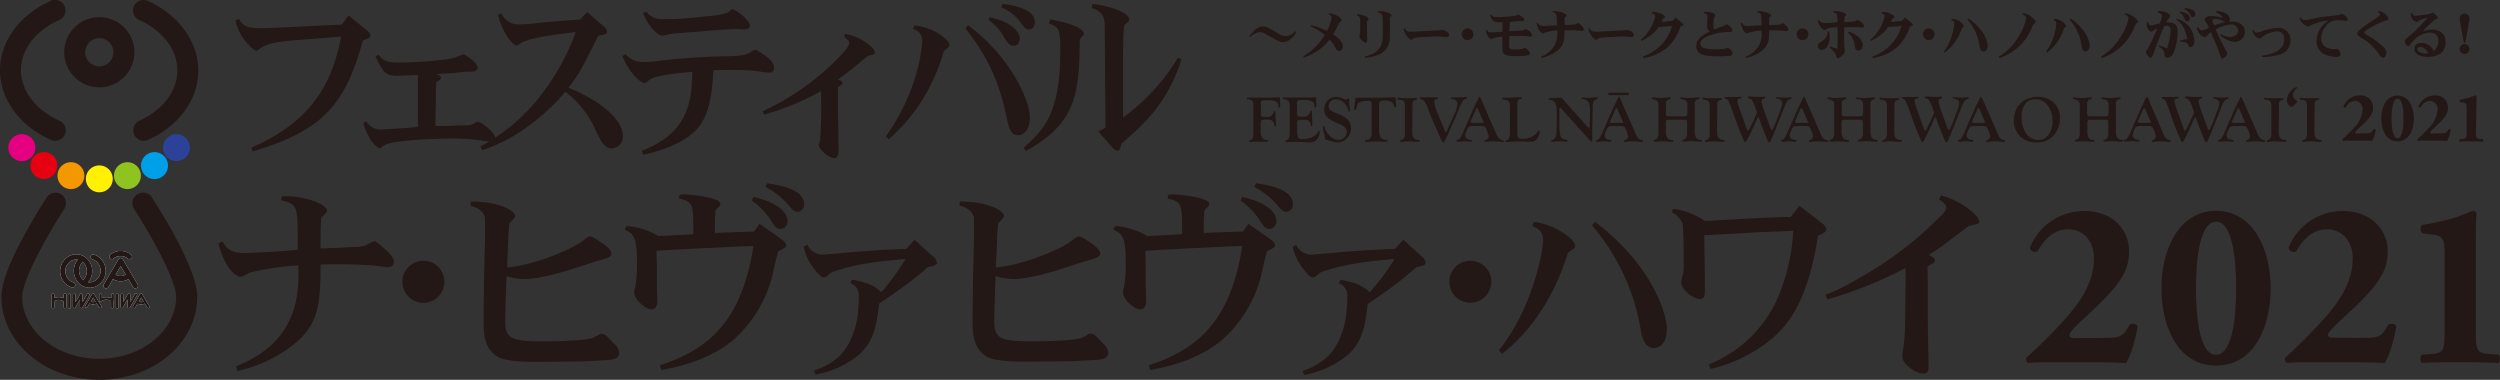 <svg xmlns="http://www.w3.org/2000/svg" viewBox="0 0 544.98 82.8"><rect x="0" y="0" width="544.98" height="82.8" fill="#333333" stroke="none"/><defs><style>.cls-1{fill:#fff100;}.cls-2{fill:#f39800;}.cls-3{fill:#e60012;}.cls-4{fill:#e40080;}.cls-5{fill:#8fc31f;}.cls-6{fill:#00a0e9;}.cls-7{fill:#2c4198;}.cls-8{fill:#231815;}.cls-9{fill:#fff;}</style></defs><g id="レイヤー_2" data-name="レイヤー 2"><g id="レイヤー_1-2" data-name="レイヤー 1"><path class="cls-1" d="M24.58,39a2.93,2.93,0,1,1-2.93-2.94A2.93,2.93,0,0,1,24.58,39Z"/><path class="cls-2" d="M18.39,38.3a2.93,2.93,0,1,1-2.93-2.94A2.93,2.93,0,0,1,18.39,38.3Z"/><path class="cls-3" d="M12.49,36.09a2.93,2.93,0,1,1-2.93-2.93A2.93,2.93,0,0,1,12.49,36.09Z"/><path class="cls-4" d="M7.7,32.17a2.94,2.94,0,1,1-2.94-2.92A2.94,2.94,0,0,1,7.7,32.17Z"/><path class="cls-5" d="M24.85,38.3a2.93,2.93,0,1,0,2.93-2.94A2.93,2.93,0,0,0,24.85,38.3Z"/><path class="cls-6" d="M30.74,36.09a2.94,2.94,0,1,0,2.94-2.93A2.94,2.94,0,0,0,30.74,36.09Z"/><path class="cls-7" d="M35.54,32.17a2.93,2.93,0,1,0,2.93-2.92A2.93,2.93,0,0,0,35.54,32.17Z"/><path class="cls-8" d="M29.89,42.4a2.29,2.29,0,0,0-.66,3.17C32.78,51,38.4,61,38.4,64.72c0,4.73-3.15,9.18-8.24,11.61a20.26,20.26,0,0,1-17.09,0C8,73.9,4.84,69.45,4.84,64.72,4.84,61,10.45,51,14,45.58a2.29,2.29,0,1,0-3.83-2.51c-.1.15-2.46,3.77-4.86,8.16-3.4,6.23-5,10.64-5,13.49,0,6.51,4.15,12.54,10.83,15.74a24.84,24.84,0,0,0,21.05,0C38.83,77.26,43,71.23,43,64.72c0-2.85-1.65-7.26-5-13.49-2.4-4.4-4.77-8-4.87-8.17A2.29,2.29,0,0,0,29.89,42.4Z"/><path class="cls-8" d="M14,11.39a7.65,7.65,0,1,0,7.65-7.65A7.65,7.65,0,0,0,14,11.39Zm4.58,0a3.07,3.07,0,1,1,3.07,3.07A3.08,3.08,0,0,1,18.55,11.39Z"/><path class="cls-8" d="M11,.21C4.22,3.27,0,9.06,0,15.33S4.22,27.39,11,30.45a2.29,2.29,0,1,0,1.88-4.17c-5.13-2.32-8.31-6.51-8.31-11S7.76,6.69,12.89,4.38A2.29,2.29,0,1,0,11,.21Z"/><path class="cls-8" d="M29.19,1.35a2.29,2.29,0,0,0,1.15,3c5.13,2.31,8.32,6.5,8.32,11s-3.19,8.63-8.32,11a2.29,2.29,0,0,0,1.89,4.17c6.79-3.06,11-8.85,11-15.12S39,3.26,32.22.2A2.29,2.29,0,0,0,29.19,1.35Z"/><path class="cls-9" d="M22.1,66.75l-1.54-2.62a.28.28,0,0,0-.48,0l-1.54,2.62A.28.28,0,0,0,19,67s.23-.37.5-.83l.05,0a1.58,1.58,0,0,0,1.5,0l.05,0c.28.46.49.83.49.83a.28.28,0,0,0,.39.1A.26.26,0,0,0,22.1,66.75Zm-1.3-1a1,1,0,0,1-.48.12,1.13,1.13,0,0,1-.48-.11s0,0-.05,0l.53-.9.52.9Z"/><path class="cls-9" d="M14.84,64.27v2.62a.29.29,0,1,0,.57,0V64.27a.29.29,0,0,0-.57,0Z"/><path class="cls-9" d="M14.45,65.56V64.27a.28.28,0,0,0-.28-.28.29.29,0,0,0-.29.28V65a2.48,2.48,0,0,0-1-.22,2.35,2.35,0,0,0-1.05.21v-.75a.29.29,0,0,0-.57,0v1.28h0v1.33a.29.29,0,1,0,.57,0V65.68a1.74,1.74,0,0,1,1.05-.3,1.71,1.71,0,0,1,1,.31v1.2a.29.29,0,0,0,.29.29.28.28,0,0,0,.28-.29V65.57Z"/><path class="cls-9" d="M24.83,65.51V64.27a.29.29,0,0,0-.29-.28.28.28,0,0,0-.28.28V65a2.64,2.64,0,0,0-1-.21,2.54,2.54,0,0,0-1.06.21v-.7a.28.28,0,0,0-.28-.28.29.29,0,0,0-.29.28V65.5a.3.3,0,0,0,.09.21l0,0h0l.05,0h.05a.31.31,0,0,0,.21,0h0a0,0,0,0,0,0,0l0,0h0a1.88,1.88,0,0,1,2.18-.06v1.25a.28.28,0,0,0,.28.29.29.29,0,0,0,.29-.29V65.52Z"/><path class="cls-9" d="M25.27,64.27v2.62a.29.29,0,1,0,.57,0V64.27a.29.29,0,0,0-.57,0Z"/><path class="cls-9" d="M19,64.13l-1,1.71V64.27a.29.29,0,0,0-.21-.27.28.28,0,0,0-.32.13l-1,1.73V64.27a.29.29,0,0,0-.57,0v2.62a.28.28,0,0,0,.21.27.26.26,0,0,0,.32-.13l1-1.72v1.58a.28.28,0,0,0,.21.27.27.27,0,0,0,.32-.13l1.52-2.61a.28.28,0,0,0-.1-.39A.29.29,0,0,0,19,64.13Z"/><path class="cls-9" d="M32.53,66.75,31,64.13a.3.3,0,0,0-.25-.14.27.27,0,0,0-.24.14L29,66.75a.27.27,0,0,0,.1.38.28.28,0,0,0,.39-.1s.22-.37.48-.83l.06,0a1.58,1.58,0,0,0,1.5,0l.06,0c.26.46.49.83.49.83a.28.28,0,0,0,.39.1A.27.27,0,0,0,32.53,66.75Zm-1.3-1a1,1,0,0,1-.48.12,1.13,1.13,0,0,1-.48-.11,0,0,0,0,0,0,0l.52-.9.52.9Z"/><path class="cls-9" d="M29.39,64.13s-.54.94-1,1.71V64.27a.28.28,0,0,0-.52-.14l-1,1.73V64.27a.29.29,0,0,0-.57,0v2.62a.28.28,0,0,0,.21.27A.26.26,0,0,0,26.8,67s.56-1,1-1.72v1.58a.28.28,0,0,0,.53.14l1.52-2.61a.28.28,0,0,0-.49-.29Z"/><path class="cls-8" d="M22.1,66.75l-1.54-2.62a.28.28,0,0,0-.48,0l-1.54,2.62A.28.28,0,0,0,19,67s.23-.37.5-.83l.05,0a1.58,1.58,0,0,0,1.5,0l.05,0c.28.46.49.83.49.83a.28.28,0,0,0,.39.1A.26.26,0,0,0,22.1,66.75Zm-1.3-1a1,1,0,0,1-.48.12,1.13,1.13,0,0,1-.48-.11s0,0-.05,0l.53-.9.52.9Z"/><path class="cls-8" d="M14.84,64.27v2.62a.29.29,0,1,0,.57,0V64.27a.29.29,0,0,0-.57,0Z"/><path class="cls-8" d="M14.45,65.56V64.27a.28.28,0,0,0-.28-.28.29.29,0,0,0-.29.28V65a2.48,2.48,0,0,0-1-.22,2.35,2.35,0,0,0-1.05.21v-.75a.29.29,0,0,0-.57,0v1.28h0v1.33a.29.29,0,1,0,.57,0V65.68a1.74,1.74,0,0,1,1.05-.3,1.71,1.71,0,0,1,1,.31v1.2a.29.29,0,0,0,.29.29.28.28,0,0,0,.28-.29V65.57Z"/><path class="cls-8" d="M24.83,65.51V64.27a.29.29,0,0,0-.29-.28.28.28,0,0,0-.28.28V65a2.64,2.64,0,0,0-1-.21,2.54,2.54,0,0,0-1.06.21v-.7a.28.28,0,0,0-.28-.28.29.29,0,0,0-.29.28V65.5a.3.3,0,0,0,.09.21l0,0h0l.05,0h.05a.31.31,0,0,0,.21,0h0a0,0,0,0,0,0,0l0,0h0a1.88,1.88,0,0,1,2.18-.06v1.25a.28.28,0,0,0,.28.29.29.29,0,0,0,.29-.29V65.52Z"/><path class="cls-8" d="M25.27,64.27v2.62a.29.29,0,1,0,.57,0V64.27a.29.29,0,0,0-.57,0Z"/><path class="cls-8" d="M19,64.13l-1,1.71V64.27a.29.29,0,0,0-.21-.27.28.28,0,0,0-.32.13l-1,1.73V64.27a.29.29,0,0,0-.57,0v2.62a.28.28,0,0,0,.21.27.26.26,0,0,0,.32-.13l1-1.72v1.58a.28.28,0,0,0,.21.27.27.27,0,0,0,.32-.13l1.52-2.61a.28.28,0,0,0-.1-.39A.29.29,0,0,0,19,64.13Z"/><path class="cls-8" d="M32.53,66.75,31,64.13a.3.3,0,0,0-.25-.14.27.27,0,0,0-.24.14L29,66.75a.27.27,0,0,0,.1.38.28.28,0,0,0,.39-.1s.22-.37.48-.83l.06,0a1.58,1.58,0,0,0,1.5,0l.06,0c.26.46.49.83.49.83a.28.28,0,0,0,.39.1A.27.27,0,0,0,32.53,66.75Zm-1.3-1a1,1,0,0,1-.48.12,1.13,1.13,0,0,1-.48-.11,0,0,0,0,0,0,0l.52-.9.52.9Z"/><path class="cls-8" d="M29.39,64.13s-.54.94-1,1.71V64.27a.28.28,0,0,0-.52-.14l-1,1.73V64.27a.29.29,0,0,0-.57,0v2.62a.28.28,0,0,0,.21.27A.26.26,0,0,0,26.8,67s.56-1,1-1.72v1.58a.28.28,0,0,0,.53.14l1.52-2.61a.28.28,0,0,0-.49-.29Z"/><path class="cls-9" d="M19.78,55.85a.57.57,0,0,0,.39.7,2.45,2.45,0,0,1,1.66,1.79,2.56,2.56,0,0,1-1.66,3.12,2.18,2.18,0,0,1-1.69-.21,2.51,2.51,0,0,1-1.16-1.58,2.69,2.69,0,0,1,.61-2.47.56.56,0,0,0,0-.8.57.57,0,0,0-.8,0A3.84,3.84,0,0,0,16.22,60a3.58,3.58,0,0,0,1.69,2.28,3.31,3.31,0,0,0,2.57.32,3.71,3.71,0,0,0,2.45-4.49,3.6,3.6,0,0,0-2.45-2.6A.57.57,0,0,0,19.78,55.85Z"/><path class="cls-9" d="M15.69,55.57a3.7,3.7,0,0,0-2.45,4.48,3.58,3.58,0,0,0,2.45,2.61.57.57,0,0,0,.7-.39.59.59,0,0,0-.39-.71,2.44,2.44,0,0,1-1.66-1.78A2.56,2.56,0,0,1,16,56.66a2.18,2.18,0,0,1,1.69.21,2.48,2.48,0,0,1,1.16,1.58,2.69,2.69,0,0,1-.61,2.47.56.56,0,0,0,0,.8.57.57,0,0,0,.8,0A3.79,3.79,0,0,0,20,58.17a3.62,3.62,0,0,0-1.69-2.28A3.31,3.31,0,0,0,15.69,55.57Z"/><path class="cls-9" d="M24,55.52a.58.58,0,0,0,0,.8.57.57,0,0,0,.81,0,2.15,2.15,0,0,1,1.5-.49,2.17,2.17,0,0,1,1.49.5.57.57,0,0,0,.8,0,.55.55,0,0,0,0-.8,3.59,3.59,0,0,0-4.59,0Z"/><path class="cls-9" d="M30,62l-3.21-5.45a.58.58,0,0,0-.49-.29.55.55,0,0,0-.49.29L22.63,62a.57.57,0,1,0,1,.58s.47-.81,1-1.77a.69.69,0,0,0,.13.11,3.26,3.26,0,0,0,3.11,0,.41.41,0,0,0,.13-.1c.57,1,1,1.77,1,1.77a.56.56,0,0,0,.77.2A.57.57,0,0,0,30,62Zm-2.7-2.08a2.15,2.15,0,0,1-1,.25,2.07,2.07,0,0,1-1-.25l-.12,0,1.13-1.91c.25.43.68,1.16,1.13,1.91Z"/><path class="cls-8" d="M19.78,55.85a.57.57,0,0,0,.39.7,2.45,2.45,0,0,1,1.66,1.79,2.56,2.56,0,0,1-1.66,3.12,2.18,2.18,0,0,1-1.69-.21,2.51,2.51,0,0,1-1.16-1.58,2.69,2.69,0,0,1,.61-2.47.56.56,0,0,0,0-.8.57.57,0,0,0-.8,0A3.84,3.84,0,0,0,16.22,60a3.58,3.58,0,0,0,1.69,2.28,3.31,3.31,0,0,0,2.57.32,3.71,3.71,0,0,0,2.45-4.49,3.6,3.6,0,0,0-2.45-2.6A.57.57,0,0,0,19.78,55.85Z"/><path class="cls-8" d="M15.69,55.57a3.7,3.7,0,0,0-2.45,4.48,3.58,3.58,0,0,0,2.45,2.61.57.57,0,0,0,.7-.39.59.59,0,0,0-.39-.71,2.44,2.44,0,0,1-1.66-1.78A2.56,2.56,0,0,1,16,56.66a2.18,2.18,0,0,1,1.69.21,2.48,2.48,0,0,1,1.16,1.58,2.69,2.69,0,0,1-.61,2.47.56.56,0,0,0,0,.8.57.57,0,0,0,.8,0A3.79,3.79,0,0,0,20,58.17a3.62,3.62,0,0,0-1.69-2.28A3.31,3.31,0,0,0,15.69,55.57Z"/><path class="cls-8" d="M24,55.52a.58.58,0,0,0,0,.8.57.57,0,0,0,.81,0,2.15,2.15,0,0,1,1.5-.49,2.17,2.17,0,0,1,1.49.5.57.57,0,0,0,.8,0,.55.55,0,0,0,0-.8,3.59,3.59,0,0,0-4.59,0Z"/><path class="cls-8" d="M30,62l-3.21-5.45a.58.58,0,0,0-.49-.29.55.55,0,0,0-.49.29L22.63,62a.57.57,0,1,0,1,.58s.47-.81,1-1.77a.69.69,0,0,0,.13.11,3.26,3.26,0,0,0,3.11,0,.41.41,0,0,0,.13-.1c.57,1,1,1.77,1,1.77a.56.56,0,0,0,.77.2A.57.57,0,0,0,30,62Zm-2.7-2.08a2.15,2.15,0,0,1-1,.25,2.07,2.07,0,0,1-1-.25l-.12,0,1.13-1.91c.25.43.68,1.16,1.13,1.91Z"/><path class="cls-8" d="M278.52,7.23a3.18,3.18,0,0,0,1.79.65,2.85,2.85,0,0,0,2.06-1.06l.24.14a4.64,4.64,0,0,1-1.51,1.73,2.53,2.53,0,0,1-1.39.5c-.65,0-1.22-.32-2.84-1.23-1.38-.78-1.64-.94-2.17-.94a3.19,3.19,0,0,0-2.15,1.08l-.21-.2c.87-1.21,1.88-2.14,3-2.14.57,0,.91.14,2,.78Z"/><path class="cls-8" d="M289.71,2.85c1.58.25,2.75,1,2.75,1.58a.33.33,0,0,1-.14.26,1.92,1.92,0,0,0-.32.18s-.19.34-.25.48l-.62,1.21a10.29,10.29,0,0,1-.54.92c1,.67,2.12,1.5,2.12,2.68,0,.48-.23.93-.75.93s-.63-.2-.9-.71a7.26,7.26,0,0,0-1.21-1.77,10.59,10.59,0,0,1-2.67,2.49,13,13,0,0,1-2.94,1.45l-.14-.26a13.24,13.24,0,0,0,4.67-4.67,12.48,12.48,0,0,0-2.71-1.71l-.4-.19.11-.24a17.6,17.6,0,0,1,3.51,1.25,10.35,10.35,0,0,0,1-2.87c0-.39-.26-.55-.68-.8Z"/><path class="cls-8" d="M295.82,3.07c1.79.18,2.51.8,2.51,1.1,0,.08,0,.11-.26.4a.74.74,0,0,0-.08.36c0,1,0,1.56,0,1.75,0,.34,0,.53,0,.72l.06.93c0,.09,0,.25,0,.41,0,.33-.08.57-.37.57s-.82-.48-1.1-.82a.82.82,0,0,1-.23-.59,2.48,2.48,0,0,1,.09-.39,15.74,15.74,0,0,0,.08-2c0-1.57,0-2-.78-2.17Zm4.58-.66a5.73,5.73,0,0,1,2.41.44c.48.25.54.47.54.53s0,.1-.27.33a.4.4,0,0,0-.08.23c0,.12,0,.69,0,.81V7.14c0,2.12,0,5-5.49,5.47l0-.3c3.5-.71,3.84-2.86,3.93-4.37,0-.21,0-.66,0-1.06l0-2c-.05-1.61-.07-2-1.1-2.19Z"/><path class="cls-8" d="M306.23,6.18c.32.67.64.71,1.39.71h.71L313,6.64a7.9,7.9,0,0,0,1.14-.1c.14,0,.35,0,.44,0s1.29.36,1.29,1.08c0,.28-.18.44-.51.44s-.48,0-.53,0a8.64,8.64,0,0,0-1.37-.11c-.5,0-3.61.12-4.51.23a1.69,1.69,0,0,0-.95.31c-.16.11-.25.19-.34.19s-1.09-.32-1.71-2.37Z"/><path class="cls-8" d="M321.19,7.46a1.27,1.27,0,1,1-1.26-1.27A1.28,1.28,0,0,1,321.19,7.46Z"/><path class="cls-8" d="M329.11,4.78c0,.13,0,.39,0,.47l-.05,1c0,.18,0,.44,0,.53s.28,0,.34,0l2.15-.12a2.11,2.11,0,0,0,.65-.1c.25-.18.27-.19.37-.19.33,0,1.38.63,1.38,1.23,0,.38-.29.38-.43.38s-.85-.11-1-.12a15.56,15.56,0,0,0-1.59,0c-1,0-1.53,0-1.93,0v.45c0,.33,0,.68,0,1,0,.88,0,1.11.14,1.28s.48.21,1.24.21a7.45,7.45,0,0,0,1.61-.2,3.56,3.56,0,0,1,.41-.17c.25,0,1.13.78,1.13,1.23,0,.17-.11.32-.51.41a11.46,11.46,0,0,1-2.15.17c-3.19,0-3.38-.32-3.38-2.34,0-.17,0-.8,0-1l0-.9a7.65,7.65,0,0,0-2,.36c-.26.15-.28.16-.36.16-.26,0-.54-.31-.59-.38a2.28,2.28,0,0,1-.62-1.64l.25,0c.19.48.39.54,1,.54.27,0,.47,0,1.63-.09l.73,0V6.37l0-1.5h-1c-.49,0-1.17,0-1.7-1.57l.24-.13a1.1,1.1,0,0,0,1.1.52h.48l1.11,0a18.35,18.35,0,0,0,2.64-.29c.09,0,.48-.21.56-.21s.31.09.63.33c.57.43.67.57.67.77s-.3.31-.41.31a7.7,7.7,0,0,0-.9,0Z"/><path class="cls-8" d="M339.4,5.53a17.86,17.86,0,0,0-.1-2.23.92.92,0,0,0-.87-.62l.05-.28c1.52,0,3,.54,3,1,0,.13-.09.22-.4.44,0,0,0,.31,0,.37V5.45c.08,0,.52,0,.77,0l1.36-.11a1,1,0,0,0,.57-.23.38.38,0,0,1,.21-.08c.13,0,.29.08.65.43s.63.69.63.94-.43.38-.65.35l-.45-.07a18.46,18.46,0,0,0-2-.08l-1.14,0V7c0,1.84-.1,3-1.83,4.26A8.42,8.42,0,0,1,336,12.62l-.08-.27a5.73,5.73,0,0,0,3.05-2.6,6.47,6.47,0,0,0,.52-3.11,11.32,11.32,0,0,0-2.6.44,1.06,1.06,0,0,0-.4.2.2.2,0,0,1-.14,0c-.39,0-.8-.64-.87-.77a4.5,4.5,0,0,1-.52-1.43l.25-.13a1.23,1.23,0,0,0,1.3.71c.37,0,1.46-.06,2.26-.13Z"/><path class="cls-8" d="M346.54,6.18c.32.67.64.71,1.39.71h.71l4.67-.24a7.9,7.9,0,0,0,1.14-.1c.14,0,.35,0,.44,0s1.29.36,1.29,1.08c0,.28-.18.44-.51.44s-.49,0-.54,0a8.39,8.39,0,0,0-1.36-.11c-.51,0-3.61.12-4.51.23a1.69,1.69,0,0,0-.95.31c-.16.11-.25.19-.35.19s-1.09-.32-1.7-2.37Z"/><path class="cls-8" d="M360.18,2.6c1.83,0,2.78.87,2.78,1.1s0,.12-.31.3c-.12,0-.12.06-.47.76a19.57,19.57,0,0,0,2.5-.27l.56-.69L366.68,5c.05,0,.29.22.29.39s-.25.3-.67.39a9.89,9.89,0,0,1-2.91,4.64,10.67,10.67,0,0,1-5.21,2.24l-.08-.32a10.21,10.21,0,0,0,4.1-2.64,9.82,9.82,0,0,0,2.3-4.06,20.35,20.35,0,0,1-2.91.21,6.57,6.57,0,0,1-1.23,1.42,11.89,11.89,0,0,1-2.5,1.64l-.18-.23a9.78,9.78,0,0,0,3.15-5.14c0-.43-.38-.52-.71-.61Z"/><path class="cls-8" d="M371.38,2.58a6.64,6.64,0,0,1,1.54.1c.13,0,1,.26,1,.72a3.36,3.36,0,0,1-.22.42,6.49,6.49,0,0,0-.18,1.72,2.8,2.8,0,0,0,.11.89c.67-.27,1.35-.53,2.05-.76a1.39,1.39,0,0,0,.43-.21c.15-.13.2-.17.28-.17s1.23.63,1.23,1.32c0,.33-.14.34-.86.37a11.26,11.26,0,0,0-3.45.56,5.55,5.55,0,0,0-2.13,1,1.38,1.38,0,0,0-.52.93,1.08,1.08,0,0,0,.79,1,7.78,7.78,0,0,0,2.47.27,13.62,13.62,0,0,0,2.15-.14c.08,0,.44-.17.51-.17a1.51,1.51,0,0,1,1.1,1.2.49.49,0,0,1-.45.51,16.26,16.26,0,0,1-2.45.13c-2.63,0-5-.09-5-2.28,0-1.23.84-2.1,2.91-3.11-.26-.22-.55-.48-.55-1.44,0-.26.07-1.45.07-1.69,0-.64-.16-.75-.78-.88Z"/><path class="cls-8" d="M384,5.53a16.09,16.09,0,0,0-.11-2.23.9.9,0,0,0-.86-.62l.05-.28c1.51,0,3,.54,3,1,0,.13-.1.22-.4.44v.37l0,.76v.51c.09,0,.53,0,.77,0l1.37-.11a1,1,0,0,0,.57-.23.35.35,0,0,1,.21-.08c.13,0,.28.08.65.43s.63.69.63.94-.44.38-.65.35l-.45-.07a18.58,18.58,0,0,0-2-.08l-1.14,0V7c0,1.84-.11,3-1.84,4.26a8.33,8.33,0,0,1-3.22,1.37l-.09-.27a5.7,5.7,0,0,0,3.05-2.6A6.24,6.24,0,0,0,384,6.64a11.13,11.13,0,0,0-2.59.44,1.06,1.06,0,0,0-.4.2.23.23,0,0,1-.15,0c-.39,0-.79-.64-.86-.77a4.27,4.27,0,0,1-.52-1.43l.25-.13a1.22,1.22,0,0,0,1.3.71c.37,0,1.46-.06,2.25-.13Z"/><path class="cls-8" d="M394.22,7.46A1.28,1.28,0,1,1,393,6.19,1.29,1.29,0,0,1,394.22,7.46Z"/><path class="cls-8" d="M396.5,4.34c.4.51.53.68,1.68.68.31,0,.35,0,2.37-.17a8.62,8.62,0,0,0-.09-1.59c-.08-.34-.54-.49-.89-.6l.06-.23.61,0c.92,0,2.17.34,2.17.78,0,.09,0,.12-.14.26a.87.87,0,0,0-.19.58s0,.66,0,.74l.68,0c1.52-.1,1.54-.11,1.75-.23s.33-.16.43-.16c.35,0,1.41.79,1.41,1.22s-.38.37-.6.37l-.7-.06c-.43,0-1,0-1.53,0-.76,0-1.19,0-1.51,0v.8l0,.8c0,1.91,0,2.59.1,3.27a3.81,3.81,0,0,1,.07.47c0,.25-1,1.4-1.52,1.4-.23,0-.34-.09-.38-.41-.07-.52-.09-.61-1.46-1.92l.12-.24a12.37,12.37,0,0,0,1.58.54c.05-.83.07-1.27.06-4.14V5.93c-1.74.11-2.05.16-2.61.54a.42.42,0,0,1-.23.07,1,1,0,0,1-.58-.33,3.67,3.67,0,0,1-.89-1.74Zm2.19,2.54A3.92,3.92,0,0,1,398.86,8c0,1.82-.87,2.88-1.7,2.88a.86.86,0,0,1-.87-.89c0-.37.16-.59.66-.87a2.75,2.75,0,0,0,1.31-1.35,2.2,2.2,0,0,0,.14-.93Zm4.32,0c1.08.38,3.05,1.38,3.05,2.93,0,.66-.4,1.22-.92,1.22s-.69-.23-.82-1.06a4.11,4.11,0,0,0-1.48-2.83Z"/><path class="cls-8" d="M410.21,2.6c1.83,0,2.78.87,2.78,1.1s0,.12-.31.3-.12.06-.48.76a19.51,19.51,0,0,0,2.51-.27l.55-.69L416.71,5s.28.22.28.39-.24.3-.66.39a10,10,0,0,1-2.92,4.64,10.6,10.6,0,0,1-5.2,2.24l-.08-.32a10.27,10.27,0,0,0,4.1-2.64,9.82,9.82,0,0,0,2.3-4.06,20.48,20.48,0,0,1-2.92.21,6.47,6.47,0,0,1-1.22,1.42,12.16,12.16,0,0,1-2.5,1.64l-.18-.23a9.72,9.72,0,0,0,3.14-5.14c0-.43-.37-.52-.71-.61Z"/><path class="cls-8" d="M421.72,7.46a1.27,1.27,0,1,1-1.27-1.27A1.29,1.29,0,0,1,421.72,7.46Z"/><path class="cls-8" d="M425.4,4.11a3.06,3.06,0,0,1,2.74,1.56.33.33,0,0,1-.22.27s-.21.11-.22.12a.52.52,0,0,0-.06.19,11.36,11.36,0,0,1-1.47,2.92,10.51,10.51,0,0,1-2.26,2.33l-.18-.22A12.3,12.3,0,0,0,426,5.22c0-.43-.11-.62-.64-.88Zm3.7-.06A11,11,0,0,1,432,6.77a6.57,6.57,0,0,1,1.3,3.11c0,.64-.28,1.32-.92,1.32s-.74-.49-.93-1.56a10.6,10.6,0,0,0-2.55-5.36Z"/><path class="cls-8" d="M441,2.86A4.25,4.25,0,0,1,443.23,4c.21.19.54.54.54.75a.26.26,0,0,1-.12.23,1.82,1.82,0,0,0-.68.93,11.39,11.39,0,0,1-7.11,6.74l-.13-.3a12.81,12.81,0,0,0,4.54-4.78A10.62,10.62,0,0,0,441.68,4c0-.46-.29-.62-.85-.89Z"/><path class="cls-8" d="M447.69,4.11a3.06,3.06,0,0,1,2.74,1.56c0,.14-.15.24-.22.27l-.22.12a.89.89,0,0,0-.07.19,11.22,11.22,0,0,1-1.46,2.92,10.74,10.74,0,0,1-2.26,2.33l-.18-.22a12.4,12.4,0,0,0,2.24-6.06c0-.43-.11-.62-.65-.88Zm3.7-.06a10.77,10.77,0,0,1,2.86,2.72,6.59,6.59,0,0,1,1.31,3.11c0,.64-.29,1.32-.93,1.32s-.73-.49-.92-1.56a10.6,10.6,0,0,0-2.55-5.36Z"/><path class="cls-8" d="M463.3,2.86A4.2,4.2,0,0,1,465.51,4c.22.19.55.54.55.75a.25.25,0,0,1-.13.23,1.77,1.77,0,0,0-.67.93,11.38,11.38,0,0,1-7.12,6.74l-.13-.3a12.74,12.74,0,0,0,4.54-4.78A10.62,10.62,0,0,0,464,4c0-.46-.28-.62-.84-.89Z"/><path class="cls-8" d="M470.15,5.26l.65-.16.16-.38a4.24,4.24,0,0,0,.36-1.27c0-.49-.62-.65-.95-.73l.1-.32a3.89,3.89,0,0,1,1.86.37c.54.26.77.57.77.72a.63.63,0,0,1-.11.26l-.26.32c-.12.18-.34.56-.48.82l.48,0c1.51,0,2,.79,2,2.19a13.15,13.15,0,0,1-1,4.63,1.48,1.48,0,0,1-1.22.89.6.6,0,0,1-.63-.5c-.05-.75-.07-1.2-1.28-1.93l.11-.28L471,10l1,.35.42.16a15.37,15.37,0,0,0,.78-3.9c0-.62-.27-1-.91-1a3.31,3.31,0,0,0-.51.07c-.62,1.42-1.66,4.1-1.88,4.72l-.5,1.4c-.25.67-.44.77-.62.77-.45,0-1-1-1-1.22a.68.68,0,0,1,.15-.39l.26-.32a41.49,41.49,0,0,0,1.94-4.12l.15-.37a5.13,5.13,0,0,0-1,.66.35.35,0,0,1-.25.11,1.33,1.33,0,0,1-.86-.73A2.23,2.23,0,0,1,468,4.83l.34-.07c0,.22,0,.77.52.77a2.68,2.68,0,0,0,.63-.11Zm4.44-1.15a5,5,0,0,1,3,2.24A5.47,5.47,0,0,1,478.35,9a1.42,1.42,0,0,1-.32,1,.89.89,0,0,1-.56.26c-.16,0-.28,0-.43-.41-.26-.64-.74-.72-1.68-.72l-.08-.31,1.52-.35a8.62,8.62,0,0,0-.8-2.43,3.75,3.75,0,0,0-1.57-1.7ZM476,3.67a2,2,0,0,0-.93-.95l.15-.19a3.55,3.55,0,0,1,1.68.6,1.16,1.16,0,0,1,.46.86.64.64,0,0,1-.59.66c-.18,0-.32-.08-.46-.35ZM477.32,3A2.5,2.5,0,0,0,476.13,2l.12-.2a3.19,3.19,0,0,1,1.89.48,1,1,0,0,1,.42.76.67.67,0,0,1-.56.71c-.23,0-.39-.24-.43-.29Z"/><path class="cls-8" d="M481.53,6a6.91,6.91,0,0,0-.75-1.3,1,1,0,0,1-.22-.42s.09-.79,1.45-.79a8.25,8.25,0,0,1,2.6.48A3,3,0,0,0,483,2.67l.13-.24a3.86,3.86,0,0,1,2.35.66,1.44,1.44,0,0,1,.6,1.15.75.75,0,0,1-.15.47c.15,0,.48,0,.72,0,1.92,0,2.73,1.16,2.73,2.28A2.21,2.21,0,0,1,487,9.13a5.11,5.11,0,0,1-3-1.46l.15-.29a3.69,3.69,0,0,0,1.94.67c1.23,0,1.81-.73,1.81-1.44a1.41,1.41,0,0,0-1.53-1.29A8.53,8.53,0,0,0,483,6.39a42.27,42.27,0,0,0,2.18,4.49c.31.56.34.64.34.79a1.45,1.45,0,0,1-1.07,1.1c-.21,0-.28-.2-.41-.59-.26-.71-.59-1.69-.79-2.16s-1-2.2-1.12-2.57L482,7a5.42,5.42,0,0,0-1,.89c-.14.16-.21.23-.36.23a1.83,1.83,0,0,1-.94-.52A2.43,2.43,0,0,1,478.93,6l.29-.08c.12.34.34.71.75.71a3.45,3.45,0,0,0,1.19-.4Zm3.52-1.16-.91-.48a3.5,3.5,0,0,0-1.22-.25c-.4,0-.63.17-.63.36s0,.19.39,1.06a18.69,18.69,0,0,1,2-.61Z"/><path class="cls-8" d="M491.25,6.51c.16.32.33.6.66.6a4.35,4.35,0,0,0,1.23-.34,15.44,15.44,0,0,1,3.41-.71A2.61,2.61,0,0,1,499.3,8.8a3.1,3.1,0,0,1-2.05,3,12.68,12.68,0,0,1-4.12.62l0-.31c1.55-.19,4.82-.8,4.82-3.55,0-.86-.32-1.73-1.58-1.73a6.06,6.06,0,0,0-3.07,1.12c-.5.41-.56.46-.69.46a1.83,1.83,0,0,1-1-.57A2.82,2.82,0,0,1,491,6.65Z"/><path class="cls-8" d="M509.43,3.32a6.12,6.12,0,0,0,.66-.1,2.33,2.33,0,0,1,.39-.19c.4,0,1.29.8,1.29,1.21a.31.31,0,0,1-.34.32s-.63-.07-.67-.09c-.23,0-.72-.07-1.15-.07A3.06,3.06,0,0,0,507,5.74a4.1,4.1,0,0,0-1,2.61c0,2.27,2.36,2.36,2.88,2.36l.54-.05c.34,0,.79.77.79,1.15s-.29.6-.82.6a6.78,6.78,0,0,1-2.9-.66A3.22,3.22,0,0,1,505,8.87a5.07,5.07,0,0,1,1.06-3,6.59,6.59,0,0,1,1.55-1.41l-.48.08a11.22,11.22,0,0,0-3.55,1.07c-.22.17-.31.18-.38.18a2.31,2.31,0,0,1-1.07-.56,2.55,2.55,0,0,1-.87-1.3l.27-.14a1.18,1.18,0,0,0,1,.61,5.11,5.11,0,0,0,1-.19c1.17-.26,2.67-.53,3.68-.64l1.47-.15Z"/><path class="cls-8" d="M518,3.93c.76-.53.85-.58.85-.79s-.28-.37-.61-.52l.19-.22a2.4,2.4,0,0,1,1.58.71,1.93,1.93,0,0,1,.66,1c0,.24-.21.28-.43.32a16.59,16.59,0,0,0-4.13,2l-.44.3c-.12.08-.3.22-.3.38s.09.21.38.4a16.41,16.41,0,0,1,3.86,2.78,1.67,1.67,0,0,1,.6,1.12,2,2,0,0,1-.18.78.58.58,0,0,1-.57.37c-.36,0-.56-.3-.78-.63a11.49,11.49,0,0,0-4-3.72c-.68-.47-.78-.63-.78-.9a.91.91,0,0,1,.37-.69c.32-.3,1.52-1.2,2.17-1.64Z"/><path class="cls-8" d="M528.17,6.88a5.59,5.59,0,0,1,2-.44,3.87,3.87,0,0,1,2,.59,2.42,2.42,0,0,1,.94,2.14,3,3,0,0,1-1,2.42,4.79,4.79,0,0,1-2.84.8c-.38,0-2.94,0-2.94-1.81,0-.53.33-1.22,1.49-1.22,1.48,0,2.59,1.14,2.59,1.65a.5.5,0,0,1,0,.16,2,2,0,0,0,.7-.7,3,3,0,0,0,.43-1.54,1.76,1.76,0,0,0-.6-1.45,2.4,2.4,0,0,0-1.35-.37,5.22,5.22,0,0,0-3.49,1.76,10,10,0,0,0-.74.91.46.46,0,0,1-.4.25c-.37,0-.71-.64-.71-1.1,0-.29.07-.35.52-.7a24.64,24.64,0,0,0,3.74-3.63l.72-.79a8.78,8.78,0,0,0-2,.72c-.31.26-.33.29-.43.29a1.73,1.73,0,0,1-1-.83,2.24,2.24,0,0,1-.28-1.12l.32-.09c.13.47.27.66.77.66A30.78,30.78,0,0,0,529.81,3a2.37,2.37,0,0,1,.47-.25c.28,0,1.14.89,1.14,1.15s-.07.17-.24.22-.53.2-1.33,1l-1.29,1.22Zm-.6,3.34c-.28,0-.6.14-.6.45,0,.67,1,1,1.67,1a4.64,4.64,0,0,0,.74-.09C529.17,11.23,528.51,10.22,527.57,10.22Z"/><path class="cls-8" d="M537.42,9.32h-.33l-.89-5a1.28,1.28,0,0,1,0-.19,1.07,1.07,0,1,1,2.13,0,1.28,1.28,0,0,1,0,.19Zm-.17,2.45a1.07,1.07,0,1,1,1.07-1.07A1.08,1.08,0,0,1,537.25,11.77Z"/><path class="cls-8" d="M52.1,4.15c.69,1.12,1.27,2,4.62,2,2.55,0,15-.69,17.77-.77l1.5-2L80,6.65c.15.12.73.58.73,1,0,.58-.42.74-1.66,1.2-3.74,14-8.86,19.69-24,24.16l-.27-.84C69.25,26,72.67,16.44,74.37,8l-1.27.08-8.78.69c-4.71.43-5.56.73-7.21,1.5-.89.7-1,.78-1.2.78-.5,0-1.23-.74-2-1.62a10.46,10.46,0,0,1-2.58-5Z"/><path class="cls-8" d="M95,16.17c.27.08,1.11.23,1.11.73s-.26.54-1,1c0,.27-.07,1.23-.11,1.42l0,3.55-.08,3.51a9,9,0,0,1,0,1.07c.66,0,3.51,0,4.09-.07l2.5-.08a3.23,3.23,0,0,0,1.85-.39,2.26,2.26,0,0,1,.74-.38c.84,0,3.89,2.39,3.89,3.62,0,.66-.66.69-1,.69s-.54,0-.66,0l-1.5-.23A47.71,47.71,0,0,0,98,30.2c-1,0-12.6.19-14.34,1.54-.62.46-.69.54-.89.54-.5,0-2.35-1.39-3.58-5.39l.65-.5A3.46,3.46,0,0,0,83,28.23c.93,0,4.86-.3,6-.38l2.09-.19,0-5.05,0-6.25c-.74,0-3.93.16-4.59.16-2.54,0-3.08-1-4.66-4.2l.69-.39c1,1.2,1.54,1.7,4.39,1.7,2.35,0,9.17-.27,12.3-1.08a15,15,0,0,1,1.69-.69c.62,0,3.24,1.92,3.24,2.89,0,.61-.69.84-1.19.88l-1.32,0c-.07,0-1.88.19-2.15.23-.7.08-1.81.16-2.51.16Z"/><path class="cls-8" d="M126.43,4.26,128,2.64l3.58,3.09a2.08,2.08,0,0,1,.77,1.16c0,.61-.69.69-1.93.88-3.62,7.25-4,8.06-6.51,11.37,5,1.93,11.87,6.16,11.87,10.52a2.55,2.55,0,0,1-2.43,2.7c-1.58,0-2.43-1.66-3.58-4.13A21.27,21.27,0,0,0,123.24,20,46.94,46.94,0,0,1,113,29a36.92,36.92,0,0,1-7.86,3.74l-.42-.81A40.78,40.78,0,0,0,118,20.64,50.88,50.88,0,0,0,125.51,7l-1.92.23c-2.28.27-7.79,1-9.76,2a4.88,4.88,0,0,1-1.15.69c-1,0-3.28-3.08-4.12-6.7l.76-.27a4.06,4.06,0,0,0,4.09,2.35c.73,0,1.19,0,4.78-.38,2-.2,5.43-.47,5.9-.51Z"/><path class="cls-8" d="M164.47,15.44c-1.27-.15-3.74-.19-5.35-.19-1.43,0-2,0-3.59.07-.27,4.13-.65,9.48-3.47,12.68-2.58,2.89-7.32,4.82-11.87,5.75l-.27-.89c10-3.82,10.87-10.52,11-17.19-2.39.19-8,.69-9.48,1.81-.19.19-.62.62-.93.62-.69,0-3.16-1.81-4.85-5.9l.77-.38A4.68,4.68,0,0,0,140,13.51c.54,0,2.39-.07,2.85-.15a141.44,141.44,0,0,1,15.19-1.08c4.27-.08,4.77-.42,5.7-1a2.24,2.24,0,0,1,.93-.42,1.61,1.61,0,0,1,.8.38l1,.66c1.46,1,2.27,1.88,2.27,2.92s-.89,1-1.19,1a9.4,9.4,0,0,1-1.2-.12ZM151.76,6.92c-.85.08-4.67.35-5.44.47-.31,0-1.66.38-2,.38-.7,0-2.78-1.54-4.13-4.89l.73-.35a4.13,4.13,0,0,0,3.7,1.66,74.25,74.25,0,0,0,8.83-.58l2.31-.23a12.41,12.41,0,0,0,2.89-.66,11,11,0,0,1,.93-.69c.81,0,3.89,2.43,3.89,3.47s-1.08.88-1.35.92l-1.31-.08c-1.43,0-3.35.12-3.89.16Z"/><path class="cls-8" d="M184.24,7.39c3.51.57,6.48,3.12,6.48,4,0,.5-.47.58-1.47.77l-1.12.89c-3,2.5-3.93,3.16-5.47,4.31.7.27,1,.39,1,.7s-.38.58-1,.92c0,.85,0,3.2,0,3.9l.15,9.4c0,.69,0,2.2-.92,2.2-1.31,0-3.4-2-3.4-2.86,0-.11.2-.65.23-.77a85.34,85.34,0,0,0,.27-9.78V19.87A57.84,57.84,0,0,1,166.55,25l-.26-.77a55.19,55.19,0,0,0,15.49-10.64c1-1,3.35-3.24,3.35-4.2,0-.5-.35-.77-1.16-1.39Z"/><path class="cls-8" d="M199.35,5.54c4.32.5,7.59,3.08,7.59,4.27,0,.39-.46.77-1.19,1.31a41,41,0,0,1-4.43,10.22,38.12,38.12,0,0,1-7.56,9l-.69-.57a43.57,43.57,0,0,0,5.78-11A35.74,35.74,0,0,0,201.05,9c0-1.81-1-2.27-2.05-2.73ZM211,5.5c8.6,6.24,13.5,15.84,13.5,20.19,0,1.89-.89,3.78-2.55,3.78s-2-1.7-2.35-3.16c-1.7-8.1-3.93-13.49-9.17-20.16Zm4.79-1.74c4.62,1,6.51,3.13,6.51,4.63,0,.42-.19,1.58-1.27,1.58-.62,0-1.12-.16-2-1.58a10.87,10.87,0,0,0-3.54-4ZM218.58.83c1.81.24,7,1,7,4,0,.7-.3,1.58-1.31,1.58-.3,0-.73,0-1.65-1.31a9.8,9.8,0,0,0-4.36-3.51Z"/><path class="cls-8" d="M228.91,4.22c3.7.66,7.36,1.78,7.36,3.17,0,.23-.08.26-.62.8a3.86,3.86,0,0,0-.27.54c-.15,11.41-.57,18-11.71,24.17l-.54-.66c4.43-4,8-7.51,8-21.12,0-4.74-.23-5.16-2.46-6ZM238.16.87c4.2.46,8,2,8,3.39a.86.86,0,0,1-.38.66c-.58.42-.7.5-.77,1.12-.16,1.31-.2,5.55-.2,7.2l0,5.36v7a43.92,43.92,0,0,0,12-13.06l.73.38c-3,9.68-8.44,14.38-13.1,18.42-.23,1.08-.31,1.51-.85,1.51a1.3,1.3,0,0,1-.85-.43l-3.35-3.77,1.58-.77V25.27l-.15-20.12a4.52,4.52,0,0,0-.7-2.16,3.9,3.9,0,0,0-2.15-1.19Z"/><path class="cls-8" d="M64.9,54.45c0-.8,0-1.11,0-1.6V51.43c0-6.66-.36-7-3.6-7.77l.18-.89c5.42-.09,9.81,1.87,9.81,3.16,0,.26-.13.4-1.29,1.55-.08,2.17-.13,3.2-.13,6.66.49,0,1.29,0,1.77-.09l1.78,0,3.82-.23a7.68,7.68,0,0,0,2.58-.35,9.45,9.45,0,0,1,1.73-.89c.44,0,.93.45,2.08,1.47,1.65,1.42,2.22,2.26,2.22,3.06,0,1.11-1.1,1.11-1.37,1.11-.53,0-2.8-.35-3.24-.35-1.6-.14-5.64-.27-7.46-.27-1.51,0-2.58,0-3.91.09l0,2.08c-.14,7.37-.8,11.68-6.62,15.9a29.92,29.92,0,0,1-11.5,5.19l-.31-1c13.85-5.42,13.76-16.3,13.59-22a59.53,59.53,0,0,0-10.53,1.55,12.83,12.83,0,0,1-2,.94c-.93,0-3.37-1.47-4.88-7.29l.84-.44c.89,1.38,1.6,2.53,4.84,2.53,1.64,0,6.08-.27,8.53-.44Z"/><path class="cls-8" d="M96.87,61.42a4.58,4.58,0,1,1-4.53-4.57A4.53,4.53,0,0,1,96.87,61.42Z"/><path class="cls-8" d="M102.64,43.93c6.75,0,9.64,2.26,9.68,3.06,0,.27,0,.4-1.29,1.69-.09,1-.17,1.73-.22,3.06L110.64,56c0,.53-.09,1.69-.09,2.27,5.64-.36,14.07-3.91,16.38-5.69,1.24-1,1.42-1.06,1.69-1.06a4.08,4.08,0,0,1,1.38.62l1.5,1c.45.31,1.78,1.34,1.78,2.09s-.71,1-2.4,1.47c-1,.26-5.24,1.68-6.13,1.95-3.15,1-7.59,2.18-10.34,2.18a14.5,14.5,0,0,1-4-.63c0,.63-.09,2-.09,2.53l-.18,6.18c-.13,4.66.58,5.5,8,5.5,2.57,0,8.3-.09,10.56-.62a4.2,4.2,0,0,0,1.69-.75,1.37,1.37,0,0,1,.76-.27c.66,0,1,.35,1.91,1.33l1,1a3,3,0,0,1,.93,1.82c0,1.42-1.46,1.51-3.81,1.64l-4,.23c-.49,0-7,.09-11.55.09-1.38,0-5.91-.18-7.32-1.2-2.76-1.87-2.94-4.8-2.89-8.48l.09-8.62.22-8.88c0-1.86,0-3.9,0-4.17-.14-1-1.16-2.22-3.16-2.66Z"/><path class="cls-8" d="M148.2,42.42c.17,0,.75-.05,1.15-.05s7.68.54,7.68,2.09c0,.31,0,.36-.71,1a1.9,1.9,0,0,0-.35.58c-.14,1.64-.14,2.53-.14,4.75l2.89-.13,5.64-.18,1.24-1.69,4.88,3.46c.32.23.9.72.9,1.16s-.18.62-1.74,1.38c-.09.44-.31,1.24-.39,1.46l-1,4.26a27.65,27.65,0,0,1-8.61,13.77c-4.4,3.59-9.91,5.37-15.5,6.39l-.27-1.06c11.81-3.78,18-10.88,20.38-26l-2.48.09-8.26.4c-6.44.31-7.77.4-10.39.58l.09,3.82v4c0,.48.09,2.66.09,3.06s0,1.87-1.38,1.87c-1.15,0-4-2.31-3.64-4l.31-1.51a35.25,35.25,0,0,0,.27-4.84c0-5.1-.67-6.17-2.67-7l.36-.8a15.72,15.72,0,0,1,7,2.18l5.19-.27,2.4-.13c0-6.75,0-7-3.19-7.82Zm16.07.53c5.32,1.16,7.41,3.42,7.41,5.2a1.65,1.65,0,0,1-1.5,1.77c-.85,0-1.25-.44-2.18-2a17.13,17.13,0,0,0-4.13-4.22Zm2.93-3c3.38.49,8.08,1.43,8.08,4.58a1.51,1.51,0,0,1-1.42,1.64c-.31,0-.8,0-1.82-1.29a17.48,17.48,0,0,0-5.15-4.13Z"/><path class="cls-8" d="M176,53.38a3.75,3.75,0,0,0,3.29,2.13c.53,0,5.19-.44,6.17-.53,4-.31,8.17-.62,12.08-.71l1.82-2,4.26,3.86a1.72,1.72,0,0,1,.62,1.16c0,.62-1.24.8-1.95.93a83,83,0,0,1-8.8,6.7l-1.86,1.29c-.49,4.17-.94,8-4.31,11.06a20.73,20.73,0,0,1-9.54,4.39l-.36-.89A14.56,14.56,0,0,0,183,77.63c3.46-3.42,4-9.06,4-9.19l.22-2.84c0-.18,0-.76,0-1.12a2.74,2.74,0,0,0-1.86-2.75l.35-.75c4.14.66,5.38,1.77,6.4,2.71a48.15,48.15,0,0,0,5.28-7.24c-5.73.53-10.57,1-15.63,2.75-.57.18-.57.18-1.28.84a1.77,1.77,0,0,1-.94.45c-.62,0-1.5-1.2-2.17-2a11.82,11.82,0,0,1-2.18-4.71Z"/><path class="cls-8" d="M209.2,43.93c6.75,0,9.64,2.26,9.68,3.06,0,.27,0,.4-1.28,1.69-.1,1-.19,1.73-.23,3.06L217.19,56c0,.53-.09,1.69-.09,2.27,5.65-.36,14.08-3.91,16.39-5.69,1.24-1,1.42-1.06,1.69-1.06a3.92,3.92,0,0,1,1.37.62l1.52,1c.44.31,1.77,1.34,1.77,2.09s-.71,1-2.4,1.47c-1,.26-5.24,1.68-6.13,1.95-3.15,1-7.59,2.18-10.34,2.18a14.5,14.5,0,0,1-3.95-.63c0,.63-.09,2-.09,2.53l-.18,6.18c-.13,4.66.58,5.5,7.95,5.5,2.58,0,8.3-.09,10.57-.62A4.23,4.23,0,0,0,237,73a1.37,1.37,0,0,1,.76-.27c.67,0,1,.35,1.9,1.33l1,1a3,3,0,0,1,.94,1.82c0,1.42-1.47,1.51-3.82,1.64l-4,.23c-.49,0-7,.09-11.55.09-1.37,0-5.9-.18-7.32-1.2-2.76-1.87-2.93-4.8-2.89-8.48l.09-8.62.22-8.88c0-1.86,0-3.9,0-4.17-.14-1-1.16-2.22-3.16-2.66Z"/><path class="cls-8" d="M254.75,42.42c.18,0,.76-.05,1.16-.05s7.69.54,7.69,2.09c0,.31-.05.36-.72,1a2.13,2.13,0,0,0-.36.58c-.12,1.64-.12,2.53-.12,4.75l2.88-.13,5.64-.18,1.25-1.69,4.88,3.46c.31.23.89.72.89,1.16s-.18.62-1.74,1.38a13,13,0,0,1-.4,1.46l-1,4.26a27.65,27.65,0,0,1-8.61,13.77c-4.4,3.59-9.9,5.37-15.5,6.39l-.27-1.06c11.82-3.78,18-10.88,20.39-26l-2.49.09-8.26.4c-6.44.31-7.77.4-10.39.58l.09,3.82v4c0,.48.09,2.66.09,3.06s0,1.87-1.38,1.87c-1.15,0-4-2.31-3.64-4l.31-1.51a35.25,35.25,0,0,0,.27-4.84c0-5.1-.67-6.17-2.67-7l.36-.8a15.72,15.72,0,0,1,7,2.18l5.2-.27,2.39-.13c0-6.75,0-7-3.19-7.82Zm16.08.53c5.33,1.16,7.41,3.42,7.41,5.2a1.65,1.65,0,0,1-1.5,1.77c-.85,0-1.25-.44-2.18-2a17.13,17.13,0,0,0-4.13-4.22Zm2.93-3c3.38.49,8.08,1.43,8.08,4.58a1.52,1.52,0,0,1-1.42,1.64c-.31,0-.79,0-1.82-1.29a17.74,17.74,0,0,0-5.15-4.13Z"/><path class="cls-8" d="M282.55,53.38a3.74,3.74,0,0,0,3.29,2.13c.53,0,5.19-.44,6.17-.53,4-.31,8.17-.62,12.08-.71l1.82-2,4.26,3.86a1.75,1.75,0,0,1,.63,1.16c0,.62-1.25.8-2,.93A82,82,0,0,1,300,65l-1.86,1.29c-.49,4.17-.93,8-4.3,11.06a20.87,20.87,0,0,1-9.55,4.39l-.36-.89a14.48,14.48,0,0,0,5.55-3.19c3.47-3.42,4-9.06,4-9.19l.22-2.84c0-.18,0-.76,0-1.12a2.74,2.74,0,0,0-1.86-2.75l.36-.75c4.13.66,5.37,1.77,6.39,2.71A48.15,48.15,0,0,0,304,56.45c-5.73.53-10.56,1-15.63,2.75-.57.18-.57.18-1.28.84a1.74,1.74,0,0,1-.94.45c-.62,0-1.5-1.2-2.17-2a11.82,11.82,0,0,1-2.18-4.71Z"/><path class="cls-8" d="M325.09,61.42a4.57,4.57,0,1,1-4.53-4.57A4.53,4.53,0,0,1,325.09,61.42Z"/><path class="cls-8" d="M334.37,48.37c4.48.53,9,3.73,9,5.24,0,.26-.13.53-.58.8a5.25,5.25,0,0,0-1,.75c-3,9.68-8.21,17.23-14.39,22l-.66-.8c7.14-8.79,9.63-21.31,9.63-23.93,0-1.73-.62-2.36-2.31-3.2Zm13.36,0c12.61,9.59,15.63,20.21,15.63,23.31,0,3.6-1.95,4.18-2.84,4.18-1.6,0-2.44-1.51-2.84-3.87A46.79,46.79,0,0,0,347,49.08Z"/><path class="cls-8" d="M364.69,45.53a15.13,15.13,0,0,1,6.89,2.62c.39,0,1.77,0,2.08-.09l4.75-.27c2.18-.13,4.13-.22,5.91-.31l4.79-.18,1.24,0,1.92-2.44,5.15,4a1.89,1.89,0,0,1,.71,1.16c0,.62-1.11,1.06-1.83,1.37-2.35,15.5-7.27,20.6-12,23.93a31.79,31.79,0,0,1-11.45,5.11l-.31-1a27.59,27.59,0,0,0,14.87-14.2,43.66,43.66,0,0,0,3.51-14.92c-.4,0-1.51.09-1.86.09l-4.53.17-13,.71c0,3.47.13,8.17.13,11.64,0,1.24,0,2.26-1.06,2.26-1.51,0-4.09-2-4.09-3.64a2.24,2.24,0,0,1,.09-.67l.35-1.46a13.57,13.57,0,0,0,.09-1.91c0-1.73,0-7.77-.31-8.84a4.65,4.65,0,0,0-2.31-2.39Z"/><path class="cls-8" d="M423.13,42.6c4.52,1.19,8.3,4.43,8.3,5.68,0,.49-.23.53-2.27,1-.4.32-1,.72-1.2.89l-4.88,3.69c-.49.35-1.86,1.24-2.67,1.73.45.18,1.38.58,1.38,1.11s-.26.58-1.6,1.38c0,.71.05,2.93.05,3.55v8c0,1.6.17,8.7.17,10.17,0,.66,0,1.64-1.15,1.64-1.38,0-4.57-1.86-4.57-3.77,0-.67.31-2.31.31-2.44a46.63,46.63,0,0,0,.31-5.47l.09-9.63c0-.18,0-1.42,0-1.69a90.77,90.77,0,0,1-17.1,6.84l-.35-1.07c2.31-.84,3.81-1.42,10.52-5.46a79,79,0,0,0,11.41-8.61l2.93-2.8c.62-.53,1.46-1.42,1.46-2,0-.84-1-1.51-1.59-1.86Z"/><path class="cls-8" d="M274.89,24.81a.88.88,0,0,0,.1.52.48.48,0,0,0,.4.14h1a1.19,1.19,0,0,0,.78-.22,2.3,2.3,0,0,0,.53-.88c0-.11.09-.16.15-.16s.21.06.21.18a1.53,1.53,0,0,1,0,.18,1.48,1.48,0,0,0,0,.22c0,.27,0,.58,0,.95l.11,1.32c0,.14,0,.24,0,.3s-.06.15-.19.16-.14-.06-.16-.19a1.63,1.63,0,0,0-.47-1,2,2,0,0,0-1.15-.25,3.18,3.18,0,0,0-1.22.12c-.11.09-.16.43-.16,1v1.38a2.52,2.52,0,0,0,.36,1.52,1.44,1.44,0,0,0,1.06.42c.15,0,.23.07.23.19s-.05.19-.16.19l-.4,0q-.25,0-1,0h-.77a5.92,5.92,0,0,0-.9,0c-.34,0-.57.07-.69.07s-.23-.07-.23-.19.07-.16.2-.2a.87.87,0,0,0,.57-.48,3.55,3.55,0,0,0,.14-1.18V23.17A1.49,1.49,0,0,0,273,22a1.63,1.63,0,0,0-1-.35c-.12,0-.18-.06-.18-.17s.08-.2.24-.2l.37,0c.27,0,.57,0,.88,0l1.21,0h1.84c.63,0,1.27,0,1.93-.08l.54,0c.11,0,.17.13.19.37s0,.46,0,.51l.06.53a1.58,1.58,0,0,1,0,.28q0,.57-.27.57c-.1,0-.15-.06-.15-.19v-.24a.88.88,0,0,0,0-.24c-.19-.62-.81-.92-1.85-.92h-1.2A.83.83,0,0,0,275,22a.73.73,0,0,0-.15.53Z"/><path class="cls-8" d="M282.74,22.9v1.52a2.29,2.29,0,0,0,.09.83c.07.12.22.17.46.17h1.12a1.18,1.18,0,0,0,1.07-.77l.16-.34a.22.22,0,0,1,.21-.13c.1,0,.15.06.15.19a2.6,2.6,0,0,1,0,.31c0,.12,0,.22,0,.3s0,.51.07,1.06c0,.36,0,.67,0,.94v.35c0,.07,0,.12,0,.14s-.05,0-.11.05-.19-.08-.21-.27a1.59,1.59,0,0,0-.43-.9,1,1,0,0,0-.44-.22,7.21,7.21,0,0,0-1,0h-.48a.72.72,0,0,0-.46.1.58.58,0,0,0-.17.4,10,10,0,0,0,0,1.11v.63a4.74,4.74,0,0,0,.15,1.41,1,1,0,0,0,.28.43,1,1,0,0,0,.5.11c1.9,0,3.14-.58,3.73-1.73a.18.18,0,0,1,.08-.09.15.15,0,0,1,.13.05.23.23,0,0,1,.05.15,2.62,2.62,0,0,1-.37,1.33,1.87,1.87,0,0,1-.77.78,2.62,2.62,0,0,1-1.22.24,9,9,0,0,1-1-.06l-.81-.07c-.3,0-.71,0-1.21,0q-.51,0-1.56.06l-.41,0a.16.16,0,0,1-.18-.16c0-.08,0-.15.15-.19a1.25,1.25,0,0,0,.54-.33,1.33,1.33,0,0,0,.23-.61,5.28,5.28,0,0,0,.07-1V23.08a1.63,1.63,0,0,0-.25-1.06,1.81,1.81,0,0,0-1.06-.39.2.2,0,0,1-.19-.21c0-.11.08-.16.24-.16h.55l.7,0,2.65,0q2.3,0,2.82-.06h.1c.14,0,.2.07.2.23s0,.3,0,.57.06.7.06.88c0,.35-.09.53-.28.54s-.13-.09-.13-.31a1.07,1.07,0,0,0-.51-1,3.19,3.19,0,0,0-1.64-.32h-.85l-.47.06c-.25.07-.36.31-.36.71Z"/><path class="cls-8" d="M291.18,21.12a3.37,3.37,0,0,1,1.29.25l.47.19a1.32,1.32,0,0,0,.45.13.53.53,0,0,0,.2-.05l.27-.13a.23.23,0,0,1,.11,0c.1,0,.15.08.15.23v.57a2,2,0,0,0,0,.25l.09.69.07.63a.86.86,0,0,1,0,.15c0,.2-.06.3-.17.3s-.15-.09-.18-.27a3,3,0,0,0-1-1.69,2.63,2.63,0,0,0-1.74-.71,1.56,1.56,0,0,0-1.1.43,1.3,1.3,0,0,0-.47,1A1.22,1.22,0,0,0,290,24a7,7,0,0,0,1.66.82,5.86,5.86,0,0,1,2.21,1.33,3,3,0,0,1-.25,4,2.78,2.78,0,0,1-2.06.9,5.84,5.84,0,0,1-1.53-.33,6.84,6.84,0,0,0-.72-.21.89.89,0,0,1-.38-.12,1.08,1.08,0,0,1-.09-.36,5.44,5.44,0,0,0-.21-1,6.59,6.59,0,0,1-.26-1.22q0-.33.21-.33c.07,0,.12.06.15.17a4.27,4.27,0,0,0,1.19,2,2.5,2.5,0,0,0,1.76.82A1.8,1.8,0,0,0,293,30a1.72,1.72,0,0,0,.56-1.24,1.42,1.42,0,0,0-.29-.91,2.71,2.71,0,0,0-1-.67l-1.06-.48a6.32,6.32,0,0,1-2-1.27,2.29,2.29,0,0,1-.54-1.59,2.69,2.69,0,0,1,.75-1.94A2.54,2.54,0,0,1,291.18,21.12Z"/><path class="cls-8" d="M300.63,23v5.27a3.11,3.11,0,0,0,.34,1.67,1.49,1.49,0,0,0,1.22.55c.17,0,.25.1.25.25s-.07.16-.22.16h-.17l-.53,0-.87-.06h-.28c-.27,0-.51,0-.73,0l-1.55.09-.33,0q-.22,0-.21-.18a.27.27,0,0,1,.07-.21.59.59,0,0,1,.27-.06,1.09,1.09,0,0,0,.84-.39,1.49,1.49,0,0,0,.3-1V22.57c0-.37-.2-.55-.6-.55a5.86,5.86,0,0,0-1.91.2,1,1,0,0,0-.5.35,4.83,4.83,0,0,0-.33.95l-.06.2c-.05.19-.13.28-.23.28s-.23-.06-.22-.21,0-.31.07-.55l.07-.61.08-.62.05-.43a.27.27,0,0,1,.3-.27H296a7.73,7.73,0,0,0,.78,0h1.43l1.7,0c1.09,0,2.26,0,3.48-.1h.47c.26,0,.39.11.41.32l0,.5q0,.12.06.57a5.36,5.36,0,0,1,0,.59c0,.16-.06.23-.19.23s-.18-.08-.23-.26a1.48,1.48,0,0,0-.56-.94,2.13,2.13,0,0,0-1.2-.29,3.07,3.07,0,0,0-1.32.17C300.72,22.28,300.63,22.55,300.63,23Z"/><path class="cls-8" d="M307.85,28.68l.06.7a1.29,1.29,0,0,0,.41.83,1.25,1.25,0,0,0,.85.28c.23,0,.34.07.34.22s-.15.2-.45.2a4.66,4.66,0,0,1-.56,0c-.61-.06-1.1-.1-1.47-.1a6.33,6.33,0,0,0-1.11.08,3.36,3.36,0,0,1-.5.06.19.19,0,0,1-.2-.15V30.7l.2-.16a1.24,1.24,0,0,0,.66-.44,1.63,1.63,0,0,0,.17-.87V23.05a1.46,1.46,0,0,0-.23-.92,1.28,1.28,0,0,0-.81-.36,1.76,1.76,0,0,1-.46-.11.21.21,0,0,1-.1-.18c0-.13.06-.2.17-.19a2.63,2.63,0,0,1,.38.05,4.17,4.17,0,0,0,.84.05c.26,0,.59,0,1,0l.51,0c.48,0,.85,0,1.11,0s.23,0,.23.17a.25.25,0,0,1,0,.17s-.08,0-.17.06a1,1,0,0,0-.65.28,1.45,1.45,0,0,0-.15.8Z"/><path class="cls-8" d="M313.42,24.74,315,28.57c.07.16.14.25.19.25s.11-.06.17-.19l1.58-3.5a7.11,7.11,0,0,0,.78-2.48.91.91,0,0,0-.3-.71,1.58,1.58,0,0,0-.88-.36c-.16,0-.25-.08-.25-.19s.06-.17.18-.17l.39,0,.73,0,.71,0a7,7,0,0,0,1.1-.08l.28,0c.09,0,.13.06.13.18s-.07.18-.21.21a1.06,1.06,0,0,0-.66.41,8.27,8.27,0,0,0-.73,1.41l-1,2.41L316,28.46q-.57,1.29-.63,1.38-.37.78-.42.9c-.09.21-.2.31-.34.31s-.16-.05-.21-.17l-.16-.35L314,30.1l-1.65-3.76c-.41-.92-.75-1.74-1-2.47a8.2,8.2,0,0,0-.77-1.7,1.16,1.16,0,0,0-.77-.52c-.19,0-.28-.11-.28-.23a.18.18,0,0,1,.2-.2l.21,0a6.67,6.67,0,0,0,.83,0l1.17,0,.74,0,.6,0c.14,0,.2.06.2.18s-.1.18-.29.22a.55.55,0,0,0-.52.6A8.49,8.49,0,0,0,313.42,24.74Z"/><path class="cls-8" d="M323.07,22.08l3.18,7.3a2.25,2.25,0,0,0,.57.83,1.71,1.71,0,0,0,.83.36c.08,0,.12.08.12.2s0,.19-.16.18a1,1,0,0,1-.26,0,9,9,0,0,0-1.74-.12,8.15,8.15,0,0,0-1.64.11l-.18,0a.18.18,0,0,1-.2-.2q0-.11.15-.15a1.1,1.1,0,0,0,.56-.35.85.85,0,0,0,.22-.53,6.11,6.11,0,0,0-.61-1.72c-.12-.27-.26-.43-.41-.47a11.82,11.82,0,0,0-1.61-.05h-.95l-.63.11c-.17.08-.37.38-.58.91l-.22.54a1.1,1.1,0,0,0-.1.47q0,.87,1.23,1c.18,0,.27.09.26.2s-.09.19-.25.19a1.94,1.94,0,0,1-.36,0,4.35,4.35,0,0,0-.82-.09c-.22,0-.58,0-1.07.08l-.68,0c-.13,0-.19,0-.19-.17s.06-.17.19-.21a1.14,1.14,0,0,0,.61-.44,9.27,9.27,0,0,0,.67-1.34l1.91-4.4.32-.72.65-1.33.34-.66v0c.15-.36.25-.53.3-.53s.2.19.38.58Zm.26,4.37-.91-2.13c-.22-.52-.37-.77-.47-.77s-.16.16-.3.49l-.14.3-.81,1.86-.08.17a.49.49,0,0,0-.05.18c0,.16.17.24.5.24h2.07c.17,0,.26-.05.26-.15a.36.36,0,0,0,0-.11Z"/><path class="cls-8" d="M330.76,28.67c0,.87.1,1.36.31,1.47a1.67,1.67,0,0,0,.68.09,3.84,3.84,0,0,0,3.36-1.4c.21-.28.33-.42.39-.42s.12.09.12.29a2.42,2.42,0,0,1-.57,1.58,1.69,1.69,0,0,1-1.39.62l-.67,0-.84-.05-.76,0-.88,0a16,16,0,0,0-1.75.11l-.38,0c-.14,0-.2-.06-.2-.18s.06-.15.18-.18a1,1,0,0,0,.62-.49,3,3,0,0,0,.17-1.17V23.05c0-.74-.31-1.17-.93-1.26l-.42-.07c-.18,0-.27-.1-.27-.22a.19.19,0,0,1,.21-.21.79.79,0,0,1,.2,0l.28,0,.3,0,.64,0a9.32,9.32,0,0,0,1.07-.08c.36,0,.73,0,1.11,0s.42.06.42.2-.1.17-.3.18c-.47,0-.7.36-.7,1Z"/><path class="cls-8" d="M341.82,22.89l3.7,4.15.23.26c.32.36.53.54.64.54s.15-.15.16-.43c0-1,.06-2,.06-2.93a5,5,0,0,0-.33-2.22,1.51,1.51,0,0,0-1.3-.65c-.15,0-.23-.07-.23-.17s.07-.18.2-.18.44,0,.81.06a5,5,0,0,0,.6,0,15.08,15.08,0,0,0,1.54-.12l.2,0c.15,0,.22.07.22.2s-.07.19-.22.21c-.6.11-.9.65-.9,1.6v.34l-.1,4.37,0,.6v1.31l0,.87c0,.13-.05.2-.14.19a.36.36,0,0,1-.26-.15l-6.36-7.08c-.12-.12-.19-.18-.23-.18s-.17.11-.17.32v2.91a12,12,0,0,0,.22,2.9c.15.52.61.82,1.36.89q.21,0,.21.18c0,.14-.07.21-.22.21l-.27,0a8.59,8.59,0,0,0-1.3-.1,7.85,7.85,0,0,0-1.26.1,2.12,2.12,0,0,1-.36,0c-.12,0-.19-.06-.19-.17s.07-.16.2-.2a1.17,1.17,0,0,0,.75-.6,3.1,3.1,0,0,0,.23-1.32l.05-1.65V24q0-2.14-1.59-2.25-.21,0-.21-.18c0-.13.07-.2.23-.2l.49,0h.29q.56,0,1.17-.06a3,3,0,0,1,.39,0,.57.57,0,0,1,.34.09,3.8,3.8,0,0,1,.53.58l.48.56Z"/><path class="cls-8" d="M353.46,22.08l3.19,7.3a2.35,2.35,0,0,0,.55.83,1.79,1.79,0,0,0,.84.36c.08,0,.13.08.13.2s-.06.19-.17.18a1,1,0,0,1-.26,0,8.91,8.91,0,0,0-1.74-.12,8.22,8.22,0,0,0-1.64.11l-.18,0a.18.18,0,0,1-.2-.2q0-.11.15-.15a1.1,1.1,0,0,0,.56-.35.79.79,0,0,0,.22-.53A5.78,5.78,0,0,0,354.3,28c-.12-.27-.26-.43-.41-.47a11.82,11.82,0,0,0-1.61-.05h-.95l-.62.11c-.17.08-.37.38-.59.91l-.22.54a1.28,1.28,0,0,0-.1.47c0,.58.42.92,1.24,1,.17,0,.26.09.25.2s-.09.19-.25.19a1.85,1.85,0,0,1-.35,0,4.45,4.45,0,0,0-.83-.09c-.22,0-.57,0-1.07.08l-.67,0c-.13,0-.2,0-.2-.17s.07-.17.2-.21a1.16,1.16,0,0,0,.6-.44,9,9,0,0,0,.68-1.34l1.9-4.4.33-.72.65-1.33.33-.66v0c.15-.36.25-.53.3-.53s.21.19.39.58Zm.27,4.37-.92-2.13c-.22-.52-.37-.77-.46-.77s-.16.16-.31.49l-.13.3-.82,1.86-.08.17a.45.45,0,0,0,0,.18c0,.16.16.24.5.24h2.06q.27,0,.27-.15a.24.24,0,0,0,0-.11Z"/><path class="cls-8" d="M367.19,26.1h-3.32c-.33,0-.53,0-.61.13a1.15,1.15,0,0,0-.12.68v1.73a2.5,2.5,0,0,0,.32,1.43,1.24,1.24,0,0,0,1.06.44q.24,0,.24.18c0,.15-.12.22-.37.22a4.48,4.48,0,0,1-.49,0,12.08,12.08,0,0,0-1.52-.1c-.29,0-.67,0-1.16.08l-.53,0a.21.21,0,0,1-.23-.23c0-.11.06-.16.18-.18a.87.87,0,0,0,.68-.43,2.19,2.19,0,0,0,.21-1.08V22.77a1,1,0,0,0-.27-.75,2.39,2.39,0,0,0-1-.39c-.13,0-.19-.09-.19-.2s.07-.21.22-.21a3,3,0,0,1,.46.06,10.21,10.21,0,0,0,1.33.08q.26,0,1.11-.09c.33,0,.58-.05.76-.05s.25.07.25.2-.07.17-.2.19a.92.92,0,0,0-.83,1v1.79a1.86,1.86,0,0,0,.1.84c.07.08.3.12.68.12h3.27c.29,0,.46-.06.52-.17a2.5,2.5,0,0,0,.1-.95V22.77a1,1,0,0,0-1-1.08l-.32-.06c-.13,0-.2-.09-.2-.2s.07-.21.23-.21a3.33,3.33,0,0,1,.46.06,10.33,10.33,0,0,0,1.33.08q.27,0,1.11-.09c.34,0,.59-.05.76-.05s.25.07.25.2-.06.17-.2.19a.92.92,0,0,0-.82,1v6a2.51,2.51,0,0,0,.31,1.43,1.2,1.2,0,0,0,1,.44c.18,0,.26.06.26.18s-.12.22-.36.22a4.48,4.48,0,0,1-.49,0,12.2,12.2,0,0,0-1.52-.1c-.29,0-.68,0-1.16.08l-.54,0c-.15,0-.22-.08-.22-.23s.05-.16.17-.18a.91.91,0,0,0,.69-.43,2.3,2.3,0,0,0,.2-1.08V27.07a2.11,2.11,0,0,0-.09-.83C367.66,26.14,367.48,26.1,367.19,26.1Z"/><path class="cls-8" d="M374.31,28.68l.06.7a1.34,1.34,0,0,0,.41.83,1.25,1.25,0,0,0,.85.28c.23,0,.34.07.34.22s-.15.2-.45.2a4.66,4.66,0,0,1-.56,0c-.6-.06-1.1-.1-1.47-.1a6.33,6.33,0,0,0-1.11.08,3.36,3.36,0,0,1-.5.06.19.19,0,0,1-.2-.15V30.7l.2-.16a1.28,1.28,0,0,0,.67-.44,1.74,1.74,0,0,0,.16-.87V23.05a1.53,1.53,0,0,0-.22-.92,1.31,1.31,0,0,0-.82-.36,1.76,1.76,0,0,1-.46-.11.21.21,0,0,1-.1-.18c0-.13.06-.2.17-.19a2.63,2.63,0,0,1,.38.05,4.23,4.23,0,0,0,.84.05c.26,0,.59,0,1,0l.51,0c.47,0,.84,0,1.1,0s.23,0,.23.17a.34.34,0,0,1,0,.17.31.31,0,0,1-.18.06,1,1,0,0,0-.65.28,1.45,1.45,0,0,0-.15.8Z"/><path class="cls-8" d="M387.28,21.2a4.67,4.67,0,0,1,.47,0c.54.05,1,.08,1.44.08a5.39,5.39,0,0,0,1.13-.1h.06c.1,0,.15.05.15.16s-.07.19-.22.24a1.41,1.41,0,0,0-.65.42,3.39,3.39,0,0,0-.47.87l-.41,1-.63,1.58c-.49,1.2-.78,1.94-.89,2.22-.43,1.1-.7,1.78-.82,2-.26.59-.42,1-.46,1.07s-.15.24-.28.24-.27-.1-.35-.3-.14-.35-.34-.82c-.72-1.76-1.23-3.08-1.52-4-.06-.2-.13-.29-.21-.29s-.21.18-.34.53-.44,1.05-.9,2-.78,1.66-1,2.05q-.14.25-.18.36c-.12.29-.26.43-.42.43s-.28-.16-.38-.47a4.29,4.29,0,0,0-.21-.53q-.94-2.18-1.82-4.7l-.62-1.76-.38-.95c-.25-.64-.54-1-.88-1a.17.17,0,0,1-.18-.19c0-.13.08-.19.22-.19l.52,0,.7,0,.72,0c.32,0,.7,0,1.13-.06h.11c.16,0,.24.06.24.19s-.08.18-.25.18q-.63,0-.63.6a11.77,11.77,0,0,0,.64,2.11l.69,1.91.43,1.24.23.66q.18.51.33.51c.12,0,.28-.24.48-.7,0,0,.19-.41.53-1.11.12-.24.3-.63.54-1.19l.34-.76a.41.41,0,0,0,.05-.17.54.54,0,0,0,0-.19c-.08-.19-.2-.5-.34-.92a6.79,6.79,0,0,0-.67-1.51,1.17,1.17,0,0,0-.76-.52c-.13,0-.19-.09-.19-.2s.09-.19.27-.19l.34,0,1.15.08c.8,0,1.26,0,1.39,0l.43-.05c.12,0,.18.08.18.23a.18.18,0,0,1-.15.17l-.22.07a.57.57,0,0,0-.42.59,11.08,11.08,0,0,0,.73,2.44l.72,2,.3.82c.09.23.14.38.17.46.11.35.22.52.34.51s.24-.18.36-.53c0-.08.17-.43.43-1,.11-.27.3-.77.56-1.51.14-.37.32-.84.53-1.42a4.45,4.45,0,0,0,.35-1.31,1,1,0,0,0-.25-.73,2,2,0,0,0-.94-.38c-.13,0-.19-.09-.19-.18A.21.21,0,0,1,387.28,21.2Z"/><path class="cls-8" d="M393.79,22.08l3.18,7.3a2.36,2.36,0,0,0,.56.83,1.8,1.8,0,0,0,.83.36c.09,0,.13.08.13.2s-.05.19-.16.18a1.16,1.16,0,0,1-.27,0,8.84,8.84,0,0,0-1.74-.12,8,8,0,0,0-1.63.11l-.19,0c-.13,0-.19-.07-.19-.2s.05-.12.15-.15a1.1,1.1,0,0,0,.56-.35.79.79,0,0,0,.22-.53,5.78,5.78,0,0,0-.61-1.72c-.12-.27-.26-.43-.41-.47a11.92,11.92,0,0,0-1.61-.05h-.95l-.63.11c-.17.08-.37.38-.58.91l-.22.54a1.1,1.1,0,0,0-.1.47q0,.87,1.23,1c.18,0,.27.09.26.2s-.09.19-.25.19a1.94,1.94,0,0,1-.36,0,4.28,4.28,0,0,0-.83-.09c-.21,0-.57,0-1.06.08l-.68,0c-.13,0-.19,0-.19-.17s.06-.17.19-.21a1.18,1.18,0,0,0,.61-.44,9.27,9.27,0,0,0,.67-1.34l1.91-4.4c.15-.35.26-.59.32-.72l.65-1.33.34-.66v0c.15-.36.24-.53.3-.53s.2.19.38.58Zm.26,4.37-.91-2.13c-.22-.52-.38-.77-.47-.77s-.16.16-.31.49l-.13.3-.81,1.86-.08.17a.49.49,0,0,0,0,.18c0,.16.17.24.5.24h2.07c.17,0,.26-.05.26-.15a.36.36,0,0,0,0-.11Z"/><path class="cls-8" d="M405.51,26.1h-3.32c-.33,0-.53,0-.61.13a1.15,1.15,0,0,0-.12.68v1.73a2.5,2.5,0,0,0,.32,1.43,1.24,1.24,0,0,0,1.06.44q.24,0,.24.18c0,.15-.12.22-.36.22l-.5,0a12,12,0,0,0-1.52-.1c-.29,0-.67,0-1.15.08l-.54,0c-.15,0-.22-.08-.22-.23s0-.16.17-.18a.87.87,0,0,0,.68-.43,2.19,2.19,0,0,0,.21-1.08V22.77a.92.92,0,0,0-.28-.75,2.28,2.28,0,0,0-1-.39c-.13,0-.19-.09-.19-.2s.07-.21.22-.21a3.15,3.15,0,0,1,.46.06,10.21,10.21,0,0,0,1.33.08q.27,0,1.11-.09c.33,0,.59-.05.76-.05s.25.07.25.2-.07.17-.2.19a.93.93,0,0,0-.83,1v1.79a1.86,1.86,0,0,0,.1.84c.08.08.3.12.68.12h3.27c.29,0,.46-.06.53-.17a2.84,2.84,0,0,0,.09-.95V22.77a1,1,0,0,0-1-1.08l-.32-.06c-.13,0-.2-.09-.2-.2a.19.19,0,0,1,.22-.21,3.24,3.24,0,0,1,.47.06,10.21,10.21,0,0,0,1.33.08q.27,0,1.11-.09c.34,0,.59-.05.76-.05s.25.07.25.2-.06.17-.2.19a.92.92,0,0,0-.82,1v6a2.51,2.51,0,0,0,.31,1.43,1.22,1.22,0,0,0,1,.44c.18,0,.26.06.26.18s-.12.22-.36.22a4.48,4.48,0,0,1-.49,0,12.2,12.2,0,0,0-1.52-.1c-.29,0-.68,0-1.16.08l-.53,0a.2.2,0,0,1-.23-.23c0-.11.06-.16.18-.18a.87.87,0,0,0,.67-.43,2.06,2.06,0,0,0,.21-1.08V27.07a2.11,2.11,0,0,0-.09-.83C406,26.14,405.8,26.1,405.51,26.1Z"/><path class="cls-8" d="M412.92,28.68l.06.7a1.29,1.29,0,0,0,.41.83,1.25,1.25,0,0,0,.85.28c.23,0,.34.07.34.22s-.15.2-.45.2a4.66,4.66,0,0,1-.56,0c-.61-.06-1.1-.1-1.48-.1a6.28,6.28,0,0,0-1.1.08,3.36,3.36,0,0,1-.5.06.19.19,0,0,1-.2-.15V30.7l.2-.16a1.32,1.32,0,0,0,.67-.44,1.86,1.86,0,0,0,.16-.87V23.05a1.46,1.46,0,0,0-.22-.92,1.28,1.28,0,0,0-.81-.36,1.76,1.76,0,0,1-.46-.11.19.19,0,0,1-.1-.18c0-.13.06-.2.17-.19a2.63,2.63,0,0,1,.38.05,4.23,4.23,0,0,0,.84.05c.26,0,.59,0,1,0l.51,0c.48,0,.85,0,1.11,0s.23,0,.23.17a.25.25,0,0,1,0,.17s-.08,0-.17.06a1,1,0,0,0-.65.28,1.45,1.45,0,0,0-.15.8Z"/><path class="cls-8" d="M425.89,21.2a4.67,4.67,0,0,1,.47,0c.54.05,1,.08,1.44.08a5.52,5.52,0,0,0,1.13-.1H429c.1,0,.15.05.15.16s-.08.19-.22.24a1.41,1.41,0,0,0-.65.42,3.11,3.11,0,0,0-.47.87l-.41,1-.64,1.58c-.48,1.2-.78,1.94-.88,2.22-.43,1.1-.7,1.78-.82,2-.26.59-.42,1-.46,1.07s-.16.24-.28.24-.27-.1-.35-.3-.14-.35-.34-.82c-.73-1.76-1.24-3.08-1.53-4,0-.2-.12-.29-.2-.29s-.21.18-.34.53-.44,1.05-.9,2-.78,1.66-1,2.05q-.14.25-.18.36c-.12.29-.27.43-.43.43s-.28-.16-.37-.47a4.29,4.29,0,0,0-.21-.53q-.95-2.18-1.82-4.7c-.4-1.11-.6-1.7-.62-1.76l-.38-.95c-.25-.64-.55-1-.88-1a.17.17,0,0,1-.18-.19c0-.13.07-.19.22-.19l.52,0,.7,0,.72,0c.32,0,.69,0,1.12-.06H418c.16,0,.24.06.24.19s-.08.18-.25.18q-.63,0-.63.6a11.77,11.77,0,0,0,.64,2.11l.69,1.91.42,1.24.24.66q.18.51.33.51c.12,0,.28-.24.48-.7,0,0,.19-.41.53-1.11.12-.24.3-.63.54-1.19.13-.3.24-.55.34-.76a.35.35,0,0,0,0-.36c-.08-.19-.19-.5-.33-.92a6.79,6.79,0,0,0-.67-1.51,1.19,1.19,0,0,0-.76-.52.2.2,0,0,1-.19-.2c0-.12.09-.19.27-.19l.33,0,1.16.08c.8,0,1.26,0,1.39,0l.43-.05c.12,0,.18.08.18.23a.18.18,0,0,1-.15.17l-.22.07a.57.57,0,0,0-.42.59,11.41,11.41,0,0,0,.72,2.44l.73,2,.3.82c.09.23.14.38.17.46.11.35.22.52.34.51s.24-.18.36-.53l.42-1c.12-.27.3-.77.57-1.51l.53-1.42a4.34,4.34,0,0,0,.34-1.31,1,1,0,0,0-.24-.73,2,2,0,0,0-.94-.38c-.13,0-.2-.09-.19-.18A.21.21,0,0,1,425.89,21.2Z"/><path class="cls-8" d="M432.4,22.08l3.18,7.3a2.36,2.36,0,0,0,.56.83,1.71,1.71,0,0,0,.83.36c.09,0,.13.08.13.2s-.05.19-.16.18a1,1,0,0,1-.26,0,9.1,9.1,0,0,0-1.75-.12,8.22,8.22,0,0,0-1.64.11l-.18,0a.18.18,0,0,1-.2-.2c0-.07.06-.12.16-.15a1.14,1.14,0,0,0,.56-.35.85.85,0,0,0,.22-.53,6.11,6.11,0,0,0-.61-1.72c-.13-.27-.26-.43-.41-.47a11.92,11.92,0,0,0-1.61-.05h-1l-.63.11c-.17.08-.37.38-.58.91l-.22.54a1.1,1.1,0,0,0-.1.47q0,.87,1.23,1c.17,0,.26.09.26.2s-.09.19-.25.19a1.86,1.86,0,0,1-.36,0,4.36,4.36,0,0,0-.83-.09c-.22,0-.57,0-1.06.08l-.68,0c-.13,0-.19,0-.19-.17s.06-.17.19-.21a1.18,1.18,0,0,0,.61-.44,9.27,9.27,0,0,0,.67-1.34l1.91-4.4c.15-.35.26-.59.32-.72l.65-1.33.33-.66v0c.16-.36.26-.53.31-.53s.2.19.38.58Zm.26,4.37-.91-2.13c-.22-.52-.38-.77-.47-.77s-.16.16-.31.49l-.13.3L430,26.2l-.07.17a.35.35,0,0,0-.05.18c0,.16.16.24.5.24h2.06q.27,0,.27-.15a.24.24,0,0,0,0-.11Z"/><path class="cls-8" d="M444.19,21.12a4.92,4.92,0,0,1,3.53,1.27,4.37,4.37,0,0,1,1.34,3.33,5.51,5.51,0,0,1-1.39,3.81A4.72,4.72,0,0,1,444,31.05a5,5,0,0,1-3.62-1.32A4.76,4.76,0,0,1,439,26.18a5.47,5.47,0,0,1,.34-1.89A4.47,4.47,0,0,1,442,21.54,5.92,5.92,0,0,1,444.19,21.12Zm-.5.52a2.62,2.62,0,0,0-2.2,1,4.71,4.71,0,0,0-.79,2.9,5.94,5.94,0,0,0,1,3.57,3.07,3.07,0,0,0,2.58,1.38,2.73,2.73,0,0,0,2.3-1.14,4.88,4.88,0,0,0,.86-3,5.88,5.88,0,0,0-.4-2.14A4.25,4.25,0,0,0,446,22.55,3.22,3.22,0,0,0,443.69,21.64Z"/><path class="cls-8" d="M459.08,26.1h-3.33c-.33,0-.53,0-.61.13a1.24,1.24,0,0,0-.12.68v1.73a2.41,2.41,0,0,0,.33,1.43,1.21,1.21,0,0,0,1,.44q.24,0,.24.18c0,.15-.12.22-.36.22l-.5,0a11.93,11.93,0,0,0-1.51-.1c-.3,0-.68,0-1.16.08l-.54,0a.2.2,0,0,1-.22-.23c0-.11.06-.16.17-.18a.87.87,0,0,0,.68-.43,2.19,2.19,0,0,0,.21-1.08V22.77a.92.92,0,0,0-.28-.75,2.28,2.28,0,0,0-1-.39c-.13,0-.2-.09-.2-.2s.08-.21.23-.21a3.33,3.33,0,0,1,.46.06,10.1,10.1,0,0,0,1.33.08c.17,0,.54,0,1.1-.09.34,0,.59-.05.76-.05s.25.07.25.2-.06.17-.2.19a.93.93,0,0,0-.83,1v1.79a1.8,1.8,0,0,0,.11.84c.07.08.29.12.67.12h3.28c.28,0,.45-.06.52-.17a2.84,2.84,0,0,0,.09-.95V22.77a1,1,0,0,0-1-1.08l-.32-.06c-.13,0-.2-.09-.2-.2s.08-.21.23-.21a3.33,3.33,0,0,1,.46.06,10.38,10.38,0,0,0,1.34.08c.17,0,.54,0,1.1-.09.34,0,.59-.05.77-.05s.25.07.25.2-.07.17-.21.19a.92.92,0,0,0-.82,1v6a2.42,2.42,0,0,0,.32,1.43,1.2,1.2,0,0,0,1,.44c.17,0,.25.06.25.18s-.11.22-.36.22a4.48,4.48,0,0,1-.49,0,12.05,12.05,0,0,0-1.51-.1c-.3,0-.69,0-1.17.08l-.53,0a.21.21,0,0,1-.23-.23c0-.11.06-.16.18-.18a.9.9,0,0,0,.68-.43,2.18,2.18,0,0,0,.2-1.08V27.07a2.11,2.11,0,0,0-.09-.83C459.54,26.14,459.37,26.1,459.08,26.1Z"/><path class="cls-8" d="M468.52,22.08l3.18,7.3a2.23,2.23,0,0,0,.56.83,1.71,1.71,0,0,0,.83.36c.09,0,.13.08.13.2s-.05.19-.16.18a1.16,1.16,0,0,1-.27,0,8.91,8.91,0,0,0-1.74-.12,8.22,8.22,0,0,0-1.64.11l-.18,0a.18.18,0,0,1-.2-.2c0-.07.05-.12.16-.15a1.07,1.07,0,0,0,.55-.35.79.79,0,0,0,.22-.53,6,6,0,0,0-.6-1.72c-.13-.27-.27-.43-.42-.47a11.82,11.82,0,0,0-1.61-.05h-.95l-.62.11c-.17.08-.37.38-.59.91L465,29a1.1,1.1,0,0,0-.1.47q0,.87,1.23,1c.17,0,.26.09.25.2s-.09.19-.24.19a1.86,1.86,0,0,1-.36,0,4.36,4.36,0,0,0-.83-.09c-.22,0-.57,0-1.06.08l-.68,0c-.13,0-.2,0-.2-.17s.07-.17.2-.21a1.16,1.16,0,0,0,.6-.44,8.09,8.09,0,0,0,.68-1.34l1.91-4.4c.15-.35.26-.59.32-.72l.65-1.33.33-.66v0c.15-.36.25-.53.3-.53s.2.19.39.58Zm.26,4.37-.92-2.13c-.21-.52-.37-.77-.46-.77s-.16.16-.31.49l-.13.3-.82,1.86-.08.17a.74.74,0,0,0,0,.18c0,.16.16.24.5.24h2.06q.27,0,.27-.15a.24.24,0,0,0,0-.11Z"/><path class="cls-8" d="M482.54,21.2a4.57,4.57,0,0,1,.47,0c.54.05,1,.08,1.44.08a5.39,5.39,0,0,0,1.13-.1h.06c.1,0,.15.05.15.16s-.07.19-.22.24a1.41,1.41,0,0,0-.65.42,3.12,3.12,0,0,0-.46.87l-.42,1-.63,1.58c-.49,1.2-.78,1.94-.88,2.22-.44,1.1-.71,1.78-.82,2-.27.59-.42,1-.46,1.07s-.16.24-.29.24-.27-.1-.35-.3-.14-.35-.33-.82c-.73-1.76-1.24-3.08-1.53-4-.06-.2-.13-.29-.21-.29s-.2.18-.34.53-.44,1.05-.89,2-.79,1.66-1,2.05l-.17.36c-.13.29-.27.43-.43.43s-.28-.16-.37-.47c0-.12-.11-.3-.21-.53q-1-2.18-1.83-4.7c-.39-1.11-.6-1.7-.61-1.76l-.38-.95c-.26-.64-.55-1-.89-1a.17.17,0,0,1-.18-.19c0-.13.08-.19.22-.19l.52,0,.71,0,.71,0c.32,0,.7,0,1.13-.06h.12c.16,0,.24.06.24.19s-.09.18-.25.18q-.63,0-.63.6a11.31,11.31,0,0,0,.63,2.11l.69,1.91.43,1.24.24.66c.11.34.22.51.32.51s.29-.24.48-.7q0-.06.54-1.11l.54-1.19.33-.76a.49.49,0,0,0,.06-.17.59.59,0,0,0,0-.19c-.08-.19-.19-.5-.34-.92a6.35,6.35,0,0,0-.67-1.51,1.15,1.15,0,0,0-.75-.52c-.13,0-.2-.09-.2-.2s.1-.19.27-.19l.34,0,1.15.08c.8,0,1.26,0,1.4,0l.42-.05c.12,0,.19.08.19.23s-.06.14-.16.17l-.21.07a.56.56,0,0,0-.43.59,11.73,11.73,0,0,0,.73,2.44l.73,2,.3.82c.08.23.14.38.16.46.11.35.22.52.35.51s.23-.18.35-.53c0-.08.17-.43.43-1,.11-.27.3-.77.57-1.51.13-.37.31-.84.53-1.42a4.68,4.68,0,0,0,.34-1.31,1,1,0,0,0-.25-.73,2,2,0,0,0-.94-.38q-.19,0-.18-.18C482.36,21.28,482.42,21.21,482.54,21.2Z"/><path class="cls-8" d="M489.05,22.08l3.19,7.3a2.12,2.12,0,0,0,.56.83,1.71,1.71,0,0,0,.83.36c.08,0,.12.08.12.2s-.05.19-.16.18a1.09,1.09,0,0,1-.26,0,8.91,8.91,0,0,0-1.74-.12,8.22,8.22,0,0,0-1.64.11l-.18,0a.18.18,0,0,1-.2-.2q0-.11.15-.15a1.1,1.1,0,0,0,.56-.35.79.79,0,0,0,.22-.53,5.78,5.78,0,0,0-.61-1.72c-.12-.27-.26-.43-.41-.47a11.82,11.82,0,0,0-1.61-.05h-.95l-.62.11c-.18.08-.37.38-.59.91l-.22.54a1.28,1.28,0,0,0-.1.47c0,.58.41.92,1.24,1,.17,0,.26.09.25.2s-.09.19-.25.19a2,2,0,0,1-.36,0,4.27,4.27,0,0,0-.82-.09c-.22,0-.57,0-1.07.08l-.67,0c-.13,0-.2,0-.2-.17s.07-.17.2-.21a1.16,1.16,0,0,0,.6-.44,9,9,0,0,0,.68-1.34l1.9-4.4c.16-.35.27-.59.32-.72l.66-1.33.33-.66v0c.15-.36.25-.53.3-.53s.2.19.38.58Zm.26,4.37-.91-2.13c-.22-.52-.37-.77-.46-.77s-.16.16-.31.49l-.13.3-.82,1.86-.08.17a.49.49,0,0,0-.05.18q0,.24.51.24h2.06q.27,0,.27-.15a.24.24,0,0,0,0-.11Z"/><path class="cls-8" d="M496.74,28.68l.05.7a1.39,1.39,0,0,0,.41.83,1.25,1.25,0,0,0,.85.28c.23,0,.35.07.35.22s-.15.2-.46.2a4.79,4.79,0,0,1-.56,0c-.6-.06-1.09-.1-1.47-.1a6.41,6.41,0,0,0-1.11.08,3.36,3.36,0,0,1-.5.06.2.2,0,0,1-.2-.15V30.7l.21-.16a1.29,1.29,0,0,0,.66-.44,1.74,1.74,0,0,0,.16-.87V23.05a1.46,1.46,0,0,0-.22-.92,1.28,1.28,0,0,0-.82-.36,1.77,1.77,0,0,1-.45-.11.19.19,0,0,1-.1-.18c0-.13,0-.2.17-.19a2.54,2.54,0,0,1,.37.05,4.35,4.35,0,0,0,.85.05c.25,0,.58,0,1,0l.51,0c.48,0,.85,0,1.1,0s.23,0,.23.17a.34.34,0,0,1,0,.17s-.08,0-.18.06a1.07,1.07,0,0,0-.65.28,1.57,1.57,0,0,0-.14.8Z"/><path class="cls-8" d="M504.51,28.68l.05.7a1.34,1.34,0,0,0,.41.83,1.25,1.25,0,0,0,.85.28c.23,0,.35.07.35.22s-.16.2-.46.2a4.79,4.79,0,0,1-.56,0c-.6-.06-1.1-.1-1.47-.1a6.33,6.33,0,0,0-1.11.08,3.36,3.36,0,0,1-.5.06.19.19,0,0,1-.2-.15V30.7l.2-.16a1.28,1.28,0,0,0,.67-.44,1.74,1.74,0,0,0,.16-.87V23.05a1.53,1.53,0,0,0-.22-.92,1.28,1.28,0,0,0-.82-.36,1.77,1.77,0,0,1-.45-.11.2.2,0,0,1-.11-.18c0-.13.06-.2.17-.19a2.47,2.47,0,0,1,.38.05,4.35,4.35,0,0,0,.85.05c.25,0,.58,0,1,0l.52,0c.48,0,.84,0,1.1,0s.23,0,.23.17a.34.34,0,0,1,0,.17.28.28,0,0,1-.18.06,1,1,0,0,0-.65.28,1.47,1.47,0,0,0-.14.8Z"/><rect class="cls-8" x="350.63" y="20.21" width="4.43" height="0.52"/><path class="cls-8" d="M500.65,19c.07,0,.1,0,.1.1s-.07.16-.22.28a1.8,1.8,0,0,0-.5.62,1.69,1.69,0,0,0-.2.76,1.24,1.24,0,0,0,.64,1c.2.14.3.26.3.37a.33.33,0,0,1-.09.22l-.43.45c-.31.33-.53.49-.65.49a.91.91,0,0,1-.73-.43,1.59,1.59,0,0,1-.34-1,3,3,0,0,1,.92-2.09,6.19,6.19,0,0,1,.67-.58A1.2,1.2,0,0,1,500.65,19Z"/><path class="cls-8" d="M515.6,29.07c1.13,0,1.31,0,1.76-.85.1-.11.46-.11.52.09a7.06,7.06,0,0,1-.75,2.39c-.62,0-1.17-.05-2.16-.05h-2.45c-.8,0-1.46,0-1.72.05s-.19-.2-.16-.34c.59-.54,1.47-1.36,2.39-2.37a6.25,6.25,0,0,0,2-4.11A1.71,1.71,0,0,0,513.37,22a2.34,2.34,0,0,0-2,1.42.33.33,0,0,1-.51-.22,3.77,3.77,0,0,1,3.55-2.4,2.66,2.66,0,0,1,2.91,2.62c0,1.2-.48,2.06-2.33,3.8l-.74.69c-.68.63-.81.85-.81,1s.07.19.29.19Z"/><path class="cls-8" d="M526.21,25.83c0,2.48-1.06,5-3.56,5s-3.55-2.56-3.55-5,1.06-5,3.55-5S526.21,23.45,526.21,25.83Zm-3.56,4.33c1.17,0,1.31-3,1.31-4.33s-.14-4.33-1.31-4.33-1.31,3-1.31,4.33S521.48,30.16,522.65,30.16Z"/><path class="cls-8" d="M531.94,29.07c1.12,0,1.31,0,1.76-.85.1-.11.46-.11.52.09a6.82,6.82,0,0,1-.76,2.39c-.61,0-1.17-.05-2.15-.05h-2.45c-.8,0-1.46,0-1.72.05s-.19-.2-.16-.34c.59-.54,1.46-1.36,2.39-2.37a6.25,6.25,0,0,0,2-4.11A1.71,1.71,0,0,0,529.71,22a2.34,2.34,0,0,0-2,1.42.33.33,0,0,1-.51-.22,3.77,3.77,0,0,1,3.54-2.4,2.65,2.65,0,0,1,2.91,2.62c0,1.2-.47,2.06-2.32,3.8l-.74.69c-.68.63-.82.85-.82,1s.08.19.3.19Z"/><path class="cls-8" d="M458.34,73.66c3.76,0,4.38-.11,5.88-2.84.36-.36,1.55-.36,1.75.31-.46,3.2-1.65,6.76-2.52,8-2.07-.1-3.92-.15-7.23-.15H448c-2.68,0-4.9,0-5.77.15-.47-.1-.62-.67-.52-1.13,2-1.81,4.9-4.54,8-7.94,3.55-3.92,6.75-8.26,6.75-13.78,0-3.55-2.16-6.29-5.62-6.29-2.94,0-5,1.91-6.65,4.75A1.11,1.11,0,0,1,442.5,54a12.67,12.67,0,0,1,11.87-8c6,0,9.75,3.92,9.75,8.77,0,4-1.6,6.91-7.79,12.74l-2.48,2.32c-2.27,2.11-2.73,2.84-2.73,3.25s.26.62,1,.62Z"/><path class="cls-8" d="M495,62.82c0,8.31-3.55,16.87-11.91,16.87s-11.92-8.56-11.92-16.87c0-8,3.56-16.86,11.92-16.86S495,54.83,495,62.82Zm-11.91,14.5c3.92,0,4.38-9.9,4.38-14.5s-.46-14.49-4.38-14.49-4.39,9.9-4.39,14.49S479.13,77.32,483.05,77.32Z"/><path class="cls-8" d="M514.72,73.66c3.77,0,4.39-.11,5.88-2.84.36-.36,1.55-.36,1.76.31-.47,3.2-1.65,6.76-2.53,8-2.06-.1-3.92-.15-7.22-.15h-8.2c-2.69,0-4.9,0-5.78.15-.46-.1-.62-.67-.52-1.13,2-1.81,4.9-4.54,8-7.94,3.56-3.92,6.76-8.26,6.76-13.78,0-3.55-2.17-6.29-5.63-6.29-2.94,0-5,1.91-6.65,4.75a1.1,1.1,0,0,1-1.7-.73,12.65,12.65,0,0,1,11.86-8c6,0,9.75,3.92,9.75,8.77,0,4-1.6,6.91-7.79,12.74l-2.48,2.32C508,71.9,507.5,72.63,507.5,73s.26.62,1,.62Z"/><path class="cls-8" d="M539.71,72.32c0,4.12.31,4.64,2.84,4.84l2.11.16c.47.31.42,1.65-.1,1.8-1.86-.1-4.95-.15-8.15-.15-3.4,0-6.5,0-8.36.15-.51-.15-.56-1.49-.1-1.8l2.12-.16c2.52-.2,2.83-.72,2.83-4.84V55.66c0-3.41-.2-4.18-2.47-4.49l-2.38-.31a1.42,1.42,0,0,1-.1-1.81,57.06,57.06,0,0,0,6.6-1.44c2.27-.67,4.23-1.65,4.59-1.65a.75.75,0,0,1,.73.57c-.11,1.18-.16,3.55-.16,6.13Z"/><path class="cls-8" d="M539.72,28.8c0,1.25.1,1.41.87,1.47l.64.05c.14.09.13.5,0,.55-.57,0-1.51-.05-2.48-.05s-2,0-2.54.05c-.16-.05-.17-.46,0-.55l.64-.05c.77-.06.86-.22.86-1.47V23.73c0-1-.06-1.27-.75-1.36l-.72-.1a.42.42,0,0,1,0-.55,15.69,15.69,0,0,0,2-.44c.69-.2,1.28-.5,1.39-.5a.23.23,0,0,1,.22.17c0,.36,0,1.09,0,1.87Z"/></g></g></svg>